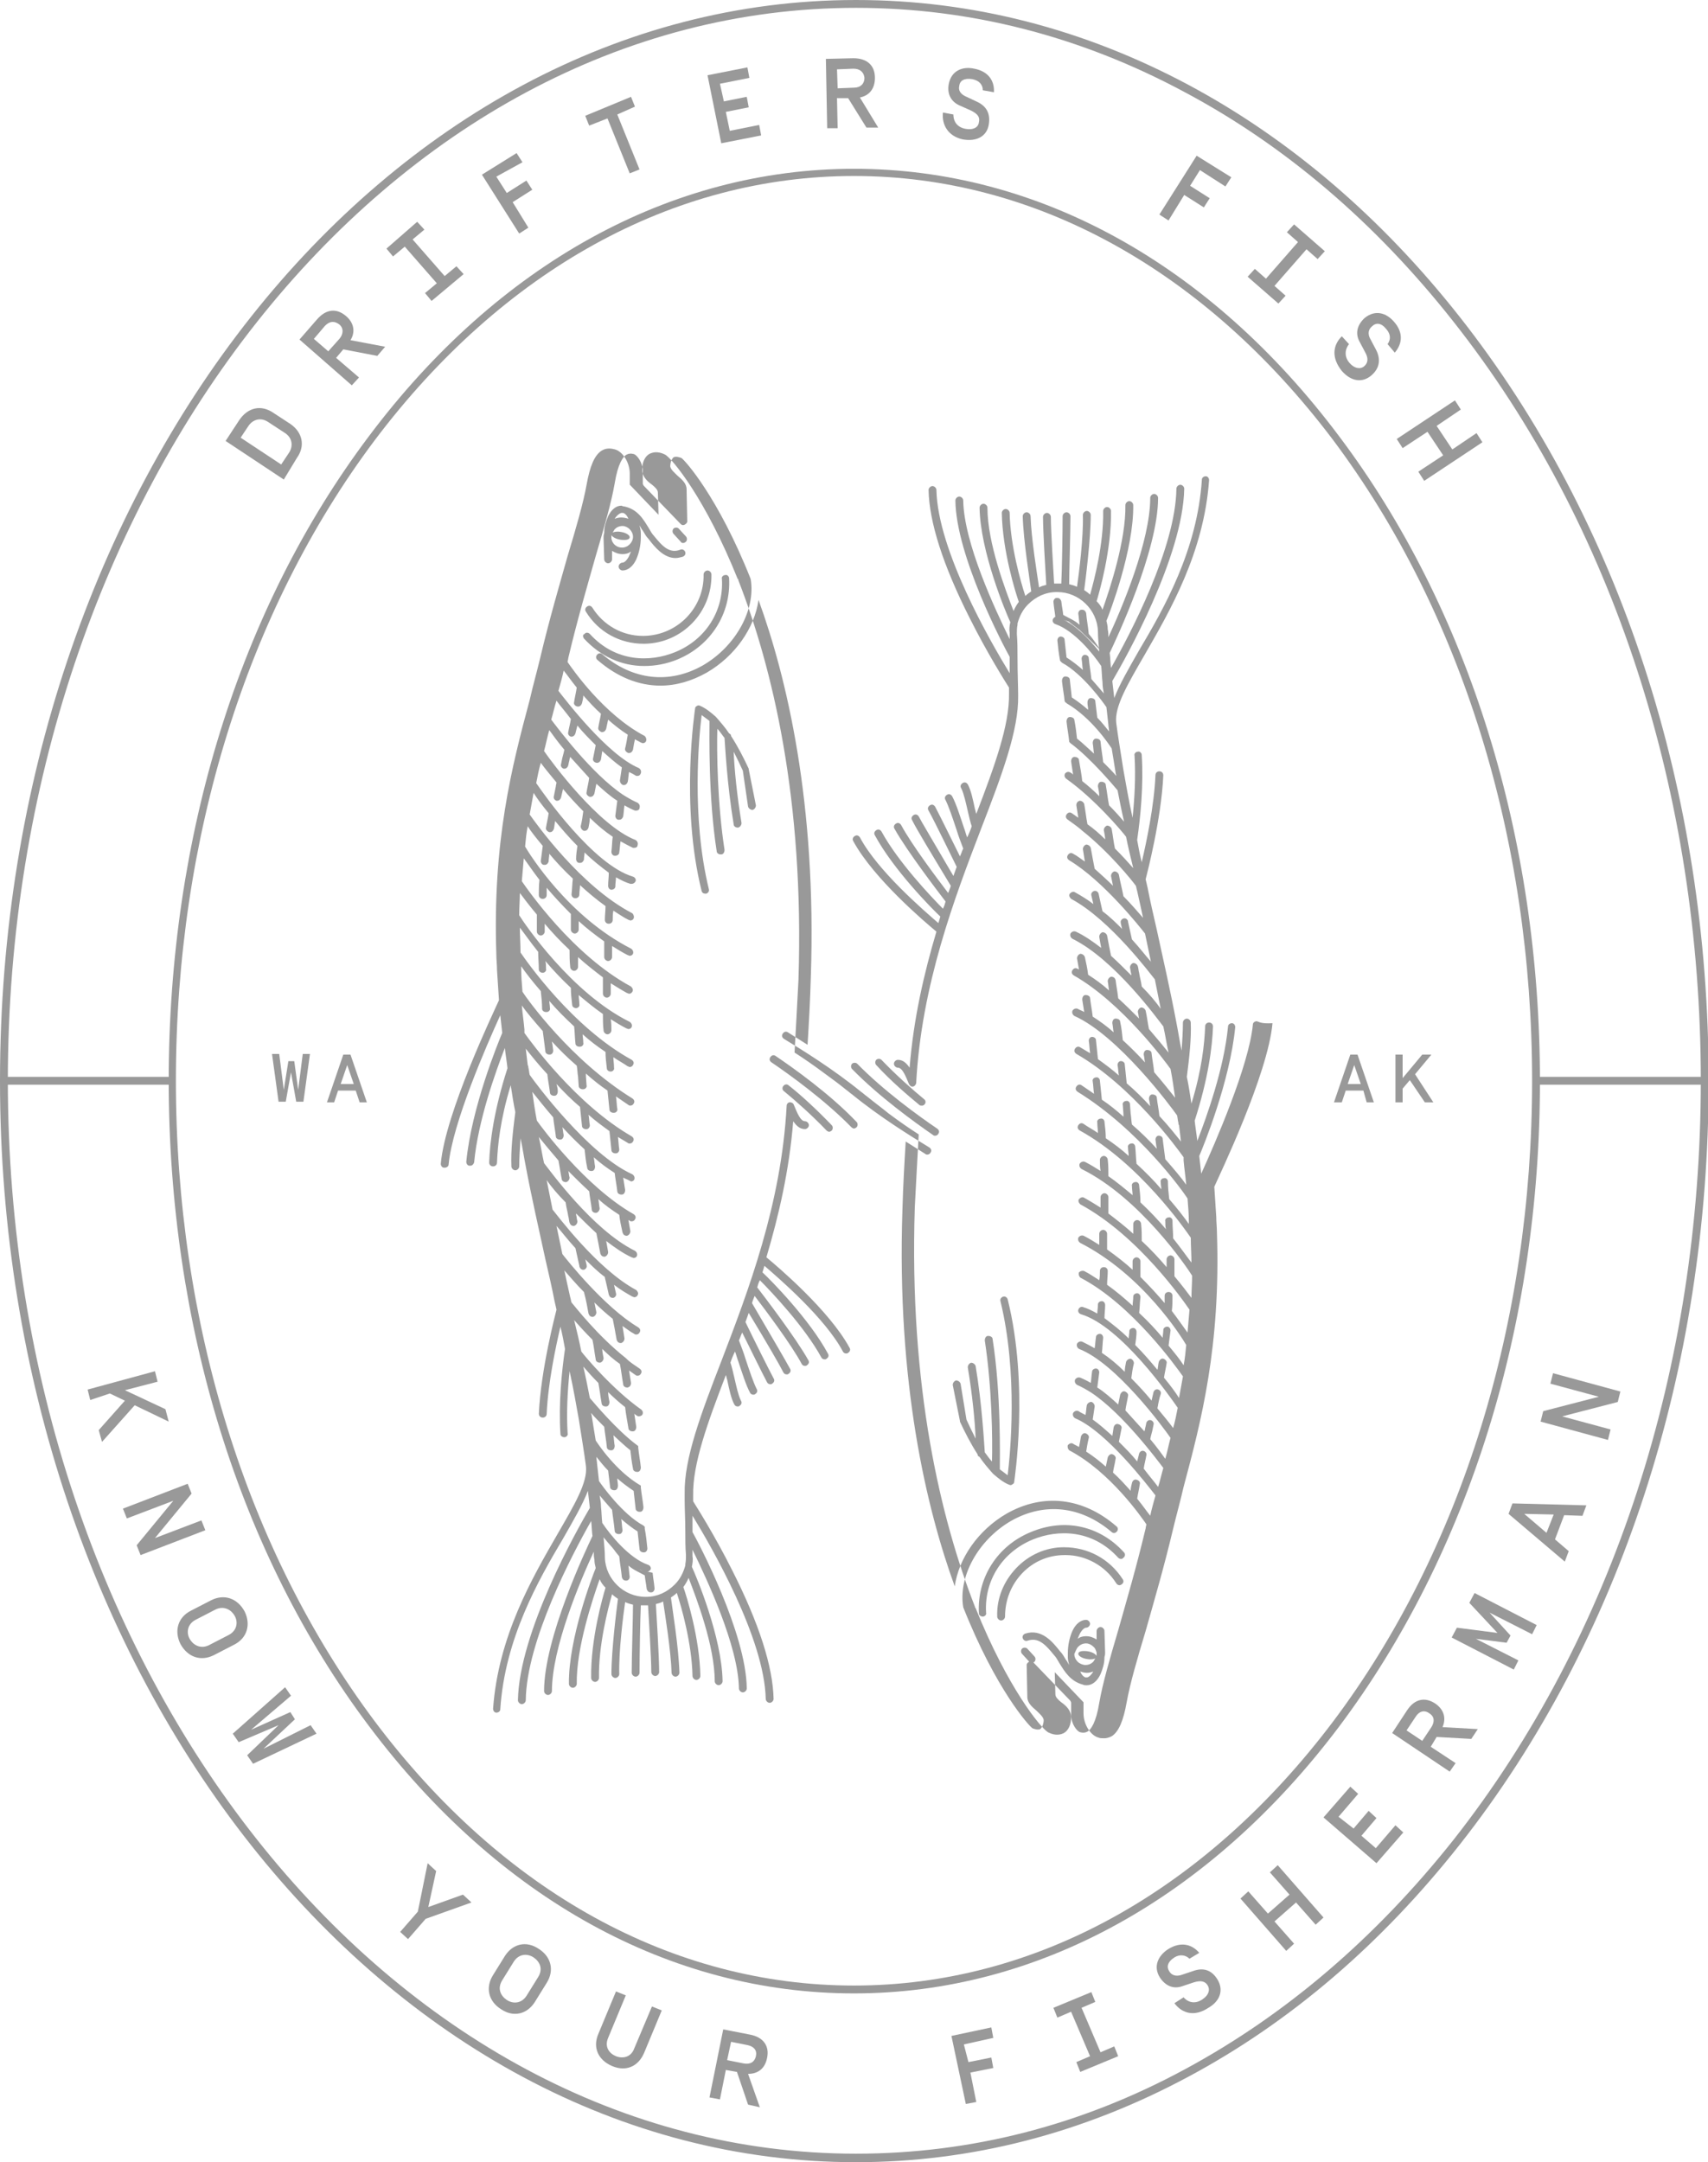 <?xml version="1.0" encoding="utf-8"?>
<!-- Generator: Adobe Illustrator 18.1.1, SVG Export Plug-In . SVG Version: 6.00 Build 0)  -->
<svg version="1.1" id="Layer_1" xmlns="http://www.w3.org/2000/svg" xmlns:xlink="http://www.w3.org/1999/xlink" x="0px" y="0px"
	 viewBox="0 0 261.2 330.5" enable-background="new 0 0 261.2 330.5" xml:space="preserve">
<g>
	<g>
		<g>
			<path fill="#999999" d="M45.6,166.6l0.7-5.5h1.1l-1,7.3h-1.1l-0.8-4.5l-0.8,4.5h-1.1l-1-7.3h1.1l0.7,5.5l0.7-4.4h0.9L45.6,166.6z
				"/>
		</g>
		<g>
			<path fill="#999999" d="M54.4,166.7h-2.7l-0.6,1.8H50l2.5-7.3h1.1l2.5,7.3H55L54.4,166.7z M54.1,165.7l-1-2.9l-1,2.9H54.1z"/>
		</g>
	</g>
	<g>
		<g>
			<path fill="#999999" d="M208.5,166.7h-2.7l-0.6,1.8H204l2.5-7.3h1.1l2.5,7.3h-1.1L208.5,166.7z M208.1,165.7l-1-2.9l-1,2.9H208.1
				z"/>
		</g>
		<g>
			<path fill="#999999" d="M214.5,168.5h-1.1v-7.3h1.1v3.6l3-3.6h1.4l-2.5,3l2.8,4.3h-1.3l-2.3-3.4l-1.1,1.3V168.5z"/>
		</g>
	</g>
	<g>
		<path fill="#999999" d="M130.6,304.7c-28.1,0-54.4-14.5-74.2-40.9c-19.8-26.3-30.6-61.3-30.6-98.6S36.6,93,56.4,66.7
			c19.8-26.4,46.2-40.9,74.2-40.9c28.1,0,54.4,14.5,74.2,40.9c19.8,26.3,30.7,61.3,30.7,98.6s-10.9,72.2-30.7,98.6
			C185,290.2,158.6,304.7,130.6,304.7z M130.6,26.9c-27.7,0-53.7,14.4-73.3,40.4c-19.6,26.1-30.4,60.9-30.4,97.9
			s10.8,71.7,30.4,97.9c19.6,26.1,45.6,40.4,73.3,40.4c27.7,0,53.7-14.4,73.3-40.4c19.6-26.1,30.4-60.9,30.4-97.9
			s-10.8-71.7-30.4-97.9C184.3,41.3,158.3,26.9,130.6,26.9z"/>
	</g>
	<g>
		<path fill="#999999" d="M130.9,330.5C58.7,330.5,0,256.3,0,165.2S58.7,0,130.9,0c17.7,0,34.8,4.4,50.9,13
			c15.5,8.3,29.5,20.3,41.4,35.4c24.6,31.2,38.1,72.7,38.1,116.8s-13.5,85.6-38.1,116.8c-12,15.2-25.9,27.1-41.4,35.4
			C165.6,326.1,148.5,330.5,130.9,330.5z M130.9,1.2C59.4,1.2,1.2,74.8,1.2,165.2s58.2,164,129.7,164c17.5,0,34.4-4.3,50.3-12.9
			c15.4-8.3,29.2-20.1,41.1-35.1c24.4-31,37.8-72.2,37.8-116s-13.4-85.1-37.8-116c-11.9-15.1-25.7-26.9-41.1-35.1
			C165.2,5.5,148.3,1.2,130.9,1.2z"/>
	</g>
	<g>
		<g>
			<path fill="#999999" d="M13.8,214l-0.4-1.6l10.3-2.8l0.4,1.6l-5,1.3l6.2,2.9l0.5,1.9l-5.2-2.5l-5,5.6l-0.5-1.8l4-4.5l-2.3-1.1
				L13.8,214z"/>
		</g>
		<g>
			<path fill="#999999" d="M21.5,237.7l-0.6-1.5l5.6-6.8l-7.1,2.7l-0.6-1.5l9.9-3.8l0.6,1.5l-5.6,6.8l7.1-2.7l0.6,1.5L21.5,237.7z"
				/>
		</g>
		<g>
			<path fill="#999999" d="M32.3,244.6c2-1,4-0.3,5.1,1.7c1,2,0.4,4.1-1.6,5.1l-3.1,1.6c-2,1-4,0.3-5.1-1.7c-1-2-0.4-4.1,1.6-5.1
				L32.3,244.6z M35,249.9c1.3-0.7,1.4-2,0.9-2.9c-0.5-0.9-1.6-1.6-2.9-1l-3.1,1.6c-1.3,0.7-1.4,2-0.9,2.9c0.5,0.9,1.6,1.6,2.9,1
				L35,249.9z"/>
		</g>
		<g>
			<path fill="#999999" d="M40.3,267.3l7.2-3.6l0.9,1.3l-9.7,4.6l-0.9-1.3l4.8-4.6l-6.1,2.6l-0.9-1.3l8-7.1l0.9,1.3l-6.1,5.2l6-2.7
				l0.7,1.1L40.3,267.3z"/>
		</g>
		<g>
			<path fill="#999999" d="M65.1,293.3l-2.7,3.1l-1.2-1.1l2.7-3.1l1.5-7.4l1.3,1.2l-1.2,5.5l5.3-1.9l1.3,1.2L65.1,293.3z"/>
		</g>
		<g>
			<path fill="#999999" d="M77.2,299c1.2-1.9,3.3-2.4,5.2-1.1c1.9,1.2,2.4,3.3,1.2,5.2l-1.8,2.9c-1.2,1.9-3.3,2.4-5.2,1.1
				c-1.9-1.2-2.4-3.3-1.2-5.2L77.2,299z M82.3,302.2c0.8-1.3,0.2-2.4-0.7-3c-0.9-0.6-2.2-0.6-3,0.6l-1.8,2.9c-0.8,1.3-0.2,2.4,0.7,3
				c0.9,0.6,2.2,0.6,3-0.6L82.3,302.2z"/>
		</g>
		<g>
			<path fill="#999999" d="M99.7,306.7l1.5,0.6l-2.7,6.5c-0.9,2.1-2.8,2.9-4.9,2c-2.1-0.9-3-2.8-2.1-4.9l2.7-6.5l1.5,0.6l-2.7,6.5
				c-0.6,1.4,0.2,2.4,1.2,2.8c1,0.4,2.3,0.2,2.8-1.2L99.7,306.7z"/>
		</g>
		<g>
			<path fill="#999999" d="M111,316.4l-0.9,4.5l-1.6-0.3l2.1-10.4l4.1,0.8c2.1,0.4,3,1.8,2.6,3.6c-0.3,1.5-1.3,2.4-2.9,2.4l1.8,5.1
				l-1.8-0.4l-1.7-5L111,316.4z M114.3,312.6l-2.5-0.5l-0.6,2.8l2.5,0.5c1,0.2,1.7-0.2,1.9-1.1C115.8,313.4,115.3,312.8,114.3,312.6
				z"/>
		</g>
		<g>
			<path fill="#999999" d="M148.1,315.2l3.5-0.7l0.3,1.6l-3.5,0.7l0.9,4.5l-1.6,0.3l-2.2-10.4l6.1-1.3l0.3,1.6l-4.5,1L148.1,315.2z"
				/>
		</g>
		<g>
			<path fill="#999999" d="M165.4,306.9l2.9,6.8l2.1-0.9l0.6,1.5l-5.8,2.4l-0.6-1.5l2.1-0.9l-2.9-6.8l-2.1,0.9l-0.6-1.5l5.8-2.4
				l0.6,1.5L165.4,306.9z"/>
		</g>
		<g>
			<path fill="#999999" d="M179.6,306.2l1.4-0.9c0.8,0.9,1.9,1,2.9,0.3c0.9-0.6,1.2-1.4,0.8-2.1c-0.4-0.7-1.1-0.8-2.1-0.5l-1.8,0.6
				c-1.4,0.5-2.6-0.1-3.4-1.3c-1.1-1.7-0.3-3.4,1.3-4.4c1.8-1.1,3.5-0.8,4.7,0.6l-1.5,0.9c-0.6-0.6-1.5-0.7-2.3-0.2
				c-1.1,0.7-1.2,1.5-0.8,2.1c0.4,0.7,1.1,0.8,1.8,0.6l1.8-0.6c1.6-0.6,2.9-0.2,3.8,1.3c0.9,1.5,0.5,3.2-1.4,4.3
				C182.7,308.3,180.8,307.8,179.6,306.2z"/>
		</g>
		<g>
			<path fill="#999999" d="M194.2,286.2l1.2-1.1l7,8l-1.2,1.1l-3-3.4l-3.3,2.9l3,3.4l-1.2,1.1l-7-8l1.2-1.1l3,3.4l3.3-2.9
				L194.2,286.2z"/>
		</g>
		<g>
			<path fill="#999999" d="M207,279.5l2.3-2.7l1.2,1.1l-2.3,2.7l2.2,1.9l3-3.5l1.2,1.1l-4.1,4.7l-8.1-7l4.1-4.7l1.2,1.1l-3,3.5
				L207,279.5z"/>
		</g>
		<g>
			<path fill="#999999" d="M218.8,267l3.8,2.5l-0.9,1.3l-8.8-5.9l2.3-3.5c1.2-1.8,2.8-2,4.3-1c1.3,0.9,1.7,2.2,1.1,3.6l5.4,0.3
				l-1,1.5l-5.3-0.3L218.8,267z M216.5,262.4l-1.4,2.1l2.4,1.6l1.4-2.1c0.5-0.8,0.5-1.6-0.3-2.1C217.8,261.3,217,261.6,216.5,262.4z
				"/>
		</g>
		<g>
			<path fill="#999999" d="M224.7,245l0.8-1.5l9.5,4.9l-0.7,1.4l-6.5-3.3l3.2,3.5l-0.6,1.1l-4.7-0.6l6.5,3.3l-0.7,1.4l-9.5-4.9
				l0.8-1.5l6.2,0.8L224.7,245z"/>
		</g>
		<g>
			<path fill="#999999" d="M239.2,231.6l-1.4,3.7l2.1,1.8l-0.6,1.6l-8.6-7.3l0.6-1.6l11.3,0.3l-0.6,1.6L239.2,231.6z M237.6,231.5
				l-4.5-0.1l3.4,2.9L237.6,231.5z"/>
		</g>
		<g>
			<path fill="#999999" d="M247.8,212.7l-0.4,1.6l-8.5,2.2l7.4,2l-0.4,1.6l-10.3-2.8l0.4-1.6l8.5-2.2l-7.4-2l0.4-1.6L247.8,212.7z"
				/>
		</g>
	</g>
	<g>
		<g>
			<path fill="#999999" d="M43.4,73.3l-8.9-5.9l2.1-3.2c1.3-1.9,3.3-2.4,5.2-1.1l2.6,1.7c1.9,1.3,2.3,3.4,1,5.2L43.4,73.3z
				 M44.2,69.2c0.6-0.9,0.6-2.2-0.6-3L41,64.5c-1.2-0.8-2.4-0.3-3,0.6l-1.2,1.8L43,71L44.2,69.2z"/>
		</g>
		<g>
			<path fill="#999999" d="M51.4,54.7l3.5,3l-1.1,1.2l-8-7l2.7-3.1c1.4-1.6,3-1.7,4.4-0.5c1.2,1,1.5,2.4,0.7,3.7l5.3,1l-1.2,1.4
				l-5.2-1L51.4,54.7z M49.7,49.8L48,51.8l2.2,1.9l1.7-1.9c0.6-0.7,0.7-1.6,0-2.2C51.1,49,50.4,49.1,49.7,49.8z"/>
		</g>
		<g>
			<path fill="#999999" d="M63.1,36.6l4.9,5.6l1.8-1.5l1.1,1.2L66,46L65,44.8l1.8-1.5l-4.9-5.6l-1.8,1.5L59.1,38l4.7-4.1l1.1,1.2
				L63.1,36.6z"/>
		</g>
		<g>
			<path fill="#999999" d="M77.5,29.5l3-1.9l0.9,1.4l-3,1.9l2.4,3.9l-1.4,0.9l-5.7-9l5.3-3.3l0.9,1.4L75.9,27L77.5,29.5z"/>
		</g>
		<g>
			<path fill="#999999" d="M94.4,17.5l3.4,8.4l-1.5,0.6l-3.4-8.4l-2.8,1.1l-0.6-1.5l7-2.9l0.6,1.5L94.4,17.5z"/>
		</g>
		<g>
			<path fill="#999999" d="M110.7,15.5l3.5-0.7l0.3,1.6l-3.5,0.7l0.6,2.9l4.5-0.9l0.3,1.6l-6.1,1.2l-2.1-10.4l6.1-1.2l0.3,1.6
				l-4.5,0.9L110.7,15.5z"/>
		</g>
		<g>
			<path fill="#999999" d="M128,15l0.1,4.6l-1.6,0L126.3,9l4.2-0.1c2.1,0,3.3,1.1,3.3,3c0,1.6-0.8,2.7-2.3,3l2.8,4.6l-1.8,0
				l-2.8-4.5L128,15z M130.5,10.5l-2.5,0.1l0.1,2.9l2.5-0.1c1,0,1.6-0.6,1.6-1.5C132.1,11,131.5,10.5,130.5,10.5z"/>
		</g>
		<g>
			<path fill="#999999" d="M144.2,17.2l1.6,0.3c0,1.2,0.7,2,1.9,2.2c1.1,0.2,1.9-0.2,2-1c0.2-0.8-0.2-1.3-1.2-1.8l-1.8-0.8
				c-1.3-0.6-1.9-1.8-1.6-3.3c0.4-2,2.1-2.7,3.9-2.3c2.1,0.4,3.1,1.8,3,3.6l-1.7-0.3c0-0.9-0.6-1.5-1.6-1.7c-1.2-0.2-1.9,0.2-2,1
				c-0.2,0.8,0.3,1.3,0.9,1.6l1.7,0.8c1.6,0.7,2.2,1.9,1.9,3.6c-0.3,1.7-1.8,2.6-4,2.2C145,20.8,144,19.1,144.2,17.2z"/>
		</g>
		<g>
			<path fill="#999999" d="M182,28.4l3,1.9l-0.9,1.4l-3-1.9l-2.4,3.9l-1.4-0.9l5.7-9l5.3,3.3l-0.9,1.4l-3.9-2.5L182,28.4z"/>
		</g>
		<g>
			<path fill="#999999" d="M199.8,38.1l-4.9,5.6l1.7,1.5l-1.1,1.2l-4.7-4.1l1.1-1.2l1.7,1.5l4.9-5.6l-1.7-1.5l1.1-1.2l4.7,4.1
				l-1.1,1.2L199.8,38.1z"/>
		</g>
		<g>
			<path fill="#999999" d="M205.2,51.4l1.1,1.2c-0.7,0.9-0.7,2,0.1,2.9c0.7,0.8,1.6,1,2.2,0.5c0.6-0.5,0.7-1.2,0.2-2.1l-0.9-1.7
				c-0.7-1.3-0.3-2.6,0.8-3.6c1.6-1.3,3.3-0.8,4.5,0.6c1.4,1.6,1.3,3.3,0.1,4.7l-1.1-1.3c0.5-0.7,0.5-1.5-0.2-2.3
				c-0.8-1-1.6-1-2.2-0.4c-0.6,0.5-0.6,1.2-0.3,1.8l0.9,1.7c0.8,1.5,0.6,2.9-0.7,4c-1.3,1.1-3,1-4.5-0.7
				C203.6,54.7,203.8,52.8,205.2,51.4z"/>
		</g>
		<g>
			<path fill="#999999" d="M225.8,66.2l0.9,1.4l-8.9,5.9l-0.9-1.4l3.8-2.5l-2.4-3.6l-3.8,2.5l-0.9-1.4l8.9-5.9l0.9,1.4l-3.7,2.5
				l2.4,3.6L225.8,66.2z"/>
		</g>
	</g>
	<g>
		<g>
			<g>
				<path fill="#999999" d="M120.6,165.9c-0.2-0.2-0.6-0.2-0.8,0.1c-0.2,0.2-0.2,0.6,0.1,0.8c1.7,1.4,4.2,3.6,6.5,6
					c0.1,0.1,0.3,0.2,0.4,0.2c0.1,0,0.3-0.1,0.4-0.2c0.2-0.2,0.2-0.6,0-0.8C124.9,169.6,122.4,167.3,120.6,165.9z"/>
			</g>
			<g>
				<path fill="#999999" d="M118.6,161.4c-0.3-0.2-0.6-0.1-0.8,0.2c-0.2,0.3-0.1,0.6,0.2,0.8c2.8,1.9,8.2,5.8,12.2,9.9
					c0.1,0.1,0.3,0.2,0.4,0.2c0.1,0,0.3-0.1,0.4-0.2c0.2-0.2,0.2-0.6,0-0.8C126.9,167.2,121.4,163.3,118.6,161.4z"/>
			</g>
			<g>
				<path fill="#999999" d="M114.4,123.3c0.1,0.3,0.4,0.5,0.7,0.5c0.3-0.1,0.5-0.4,0.5-0.7l-1.1-5.5c0,0,0-0.1,0-0.1
					c-0.7-1.5-1.6-3.3-2.7-5c0-0.2-0.1-0.3-0.3-0.4c-0.6-0.9-1.3-1.7-2-2.5c0,0-0.1-0.1-0.1-0.1c-0.7-0.6-1.4-1.2-2.3-1.6
					c-0.2-0.1-0.4-0.1-0.5,0c-0.2,0.1-0.3,0.2-0.3,0.4c0,0.1-2.3,14.7,1,27.9c0.1,0.3,0.3,0.4,0.6,0.4c0,0,0.1,0,0.1,0
					c0.3-0.1,0.5-0.4,0.4-0.7c-2.7-11.1-1.5-23.3-1.1-26.6c0.4,0.3,0.8,0.6,1.2,0.9c0,2-0.2,11.6,1.1,19.9c0,0.3,0.3,0.5,0.6,0.5
					c0,0,0.1,0,0.1,0c0.3,0,0.5-0.3,0.5-0.7c-1.1-7.1-1.2-15.2-1.1-18.5c0.4,0.4,0.7,0.9,1.1,1.4c0.1,1.3,0.4,7.2,1.4,13.2
					c0,0.3,0.3,0.5,0.6,0.5c0,0,0.1,0,0.1,0c0.3-0.1,0.5-0.4,0.5-0.7c-0.7-4.2-1.1-8.3-1.2-10.9c0.5,1,1,2,1.4,2.9L114.4,123.3z"/>
			</g>
			<g>
				<path fill="#999999" d="M90.6,92.9c-0.2-0.3-0.5-0.4-0.8-0.2c-0.3,0.2-0.4,0.5-0.2,0.8c1.9,3.1,5.2,4.9,8.8,4.9
					c0.1,0,0.1,0,0.2,0c5.7-0.1,10.3-4.8,10.2-10.6c0-0.3-0.3-0.6-0.6-0.6h0c-0.3,0-0.6,0.3-0.6,0.6c0.1,5.1-4,9.3-9.1,9.4
					c-0.1,0-0.1,0-0.2,0C95.2,97.2,92.3,95.6,90.6,92.9z"/>
			</g>
			<g>
				<path fill="#999999" d="M89.3,97.6c2.5,2.7,5.7,4.2,9.2,4.2c1.7,0,3.4-0.3,5.1-1c5.1-2.1,8.2-7,7.9-12.4c0-0.3-0.3-0.6-0.6-0.5
					c-0.3,0-0.6,0.3-0.5,0.6c0.3,4.9-2.5,9.3-7.2,11.2c-3.7,1.5-9,1.6-13-2.8c-0.2-0.2-0.6-0.3-0.8,0C89.1,97,89.1,97.3,89.3,97.6z"
					/>
			</g>
			<g>
				<path fill="#999999" d="M100,81.9c-0.3-0.3-0.5-0.7-0.8-1.2c-0.8-1.3-1.7-2.9-3.8-3.3c-0.1,0-0.2,0-0.3-0.1c0,0,0,0,0,0
					c0,0,0,0,0,0c0,0,0,0,0,0c0,0,0,0,0,0c0,0,0,0-0.1,0c-0.8,0-1.5,0.6-2,1.6c-0.3,0.7-0.6,1.6-0.6,2.5c0,0.2-0.1,0.4-0.1,0.6
					c0,0.1,0,0.2,0,0.3l0.1,3.2c0,0.3,0.3,0.6,0.6,0.6c0,0,0,0,0,0c0.3,0,0.6-0.3,0.6-0.6l0-1.3c0.5,0.3,1,0.5,1.6,0.5c0,0,0,0,0,0
					c0.5,0,0.9-0.1,1.3-0.4c-0.1,0.2-0.2,0.5-0.3,0.7c-0.3,0.6-0.7,1-1,1c-0.3,0-0.6,0.3-0.6,0.6c0,0.3,0.3,0.6,0.6,0.6h0
					c0.8,0,1.6-0.6,2.1-1.7c0.4-0.9,0.7-2.1,0.7-3.4c0-0.1,0-0.1,0-0.2c0,0,0-0.1,0-0.1c0-0.1,0-0.2,0-0.3c0-0.4-0.1-0.8-0.2-1.2
					c0.2,0.3,0.3,0.6,0.5,0.8c0.3,0.5,0.5,0.9,0.9,1.3c0.9,1.2,2.3,2.9,4.1,2.9c0.4,0,0.7-0.1,1.1-0.2c0.3-0.1,0.5-0.4,0.4-0.7
					c-0.1-0.3-0.4-0.5-0.7-0.4C102.4,84.7,101.3,83.5,100,81.9z M95,78.4c0.1,0,0.2,0,0.3,0c0.3,0.1,0.6,0.4,0.8,0.9
					c-0.3-0.1-0.7-0.2-1.1-0.2c-0.4,0-0.7,0.1-1,0.2C94.3,78.8,94.7,78.5,95,78.4z M96.3,83.2c-0.3,0.3-0.7,0.5-1.2,0.5c0,0,0,0,0,0
					c-0.8,0-1.5-0.6-1.6-1.4c0-0.2,0-0.3,0-0.5c0.2,0.3,0.7,0.6,1.4,0.7c0.8,0.1,1.4,0,1.4-0.4c0-0.3-0.6-0.7-1.4-0.8
					c-0.5-0.1-1,0-1.2,0.1c0.1-0.2,0.2-0.3,0.3-0.5c0.3-0.3,0.7-0.5,1.2-0.5c0,0,0,0,0,0c0.4,0,0.8,0.2,1.1,0.5
					c0.3,0.3,0.5,0.7,0.5,1.1c0,0,0,0.1,0,0.1C96.8,82.5,96.6,82.9,96.3,83.2z"/>
			</g>
			<g>
				<path fill="#999999" d="M104.5,83c0.1,0,0.3-0.1,0.4-0.2c0.2-0.2,0.2-0.6,0-0.8l-1.1-1.2c-0.2-0.2-0.6-0.2-0.8,0
					c-0.2,0.2-0.2,0.6,0,0.8l1.1,1.2C104.2,83,104.4,83,104.5,83z"/>
			</g>
			<g>
				<path fill="#999999" d="M140.6,168.9c0.1,0.1,0.2,0.1,0.4,0.1c0.2,0,0.3-0.1,0.4-0.2c0.2-0.2,0.2-0.6-0.1-0.8
					c-1.7-1.4-4.2-3.6-6.5-6c-0.2-0.2-0.6-0.2-0.8,0c-0.2,0.2-0.2,0.6,0,0.8C136.3,165.3,138.9,167.5,140.6,168.9z"/>
			</g>
			<g>
				<path fill="#999999" d="M142.7,173.5c0.1,0.1,0.2,0.1,0.3,0.1c0.2,0,0.4-0.1,0.5-0.3c0.2-0.3,0.1-0.6-0.2-0.8
					c-2.8-1.9-8.2-5.8-12.2-9.9c-0.2-0.2-0.6-0.2-0.8,0c-0.2,0.2-0.2,0.6,0,0.8C134.4,167.6,139.8,171.5,142.7,173.5z"/>
			</g>
			<g>
				<path fill="#999999" d="M146.9,211.5c-0.1-0.3-0.4-0.5-0.7-0.5c-0.3,0.1-0.5,0.4-0.5,0.7l1.1,5.5c0,0,0,0.1,0,0.1
					c0.7,1.5,1.6,3.3,2.7,5c0,0.2,0.1,0.3,0.3,0.4c0.6,0.9,1.3,1.7,2,2.5c0,0,0.1,0.1,0.1,0.1c0.7,0.6,1.4,1.2,2.3,1.6
					c0.1,0,0.2,0.1,0.3,0.1c0.1,0,0.2,0,0.3-0.1c0.2-0.1,0.3-0.2,0.3-0.4c0-0.1,2.3-14.7-1-27.9c-0.1-0.3-0.4-0.5-0.7-0.4
					c-0.3,0.1-0.5,0.4-0.4,0.7c2.7,11.1,1.5,23.3,1.1,26.6c-0.4-0.3-0.8-0.6-1.2-0.9c0-2,0.2-11.6-1.1-19.9c0-0.3-0.3-0.5-0.7-0.5
					c-0.3,0-0.5,0.3-0.5,0.7c1.1,7.1,1.2,15.2,1.1,18.5c-0.4-0.4-0.7-0.9-1.1-1.4c-0.1-1.3-0.4-7.2-1.4-13.2
					c-0.1-0.3-0.4-0.5-0.7-0.5c-0.3,0.1-0.5,0.4-0.5,0.7c0.7,4.2,1.1,8.3,1.2,10.9c-0.5-1-1-2-1.4-2.9L146.9,211.5z"/>
			</g>
			<g>
				<path fill="#999999" d="M170.7,242c0.2,0.3,0.5,0.4,0.8,0.2c0.3-0.2,0.4-0.5,0.2-0.8c-2-3.1-5.3-4.9-9-4.9
					c-2.8,0-5.4,1.2-7.3,3.2c-1.9,2-3,4.6-2.9,7.4c0,0.3,0.3,0.6,0.6,0.6h0c0.3,0,0.6-0.3,0.6-0.6c0-2.5,0.9-4.8,2.6-6.6
					c1.7-1.8,4-2.8,6.5-2.8c0.1,0,0.1,0,0.2,0C166,237.7,169,239.3,170.7,242z"/>
			</g>
			<g>
				<path fill="#999999" d="M171.9,237.3c-3.7-4.1-9.1-5.3-14.3-3.1c-5.1,2.1-8.2,7-7.9,12.4c0,0.3,0.3,0.5,0.6,0.5c0,0,0,0,0,0
					c0.3,0,0.6-0.3,0.5-0.6c-0.3-4.9,2.5-9.3,7.2-11.2c3.7-1.5,9-1.6,13,2.8c0.2,0.2,0.6,0.3,0.8,0
					C172.1,237.9,172.1,237.5,171.9,237.3z"/>
			</g>
			<g>
				<path fill="#999999" d="M161.2,253c0.3,0.3,0.5,0.7,0.8,1.2c0.8,1.3,1.7,2.8,3.6,3.3c0.2,0.1,0.4,0.1,0.6,0.1c0,0,0,0,0,0
					c0.8,0,1.6-0.6,2.1-1.7c0.3-0.7,0.6-1.6,0.6-2.5c0-0.2,0.1-0.4,0.1-0.6c0-0.1,0-0.2,0-0.3l-0.1-3.2c0-0.3-0.3-0.6-0.6-0.6
					c-0.3,0-0.6,0.3-0.6,0.6l0,1.3c-0.5-0.3-1-0.5-1.6-0.5c0,0,0,0,0,0c-0.5,0-0.9,0.1-1.3,0.4c0.1-0.2,0.2-0.5,0.3-0.7
					c0.3-0.6,0.7-1,1-1c0.3,0,0.6-0.3,0.6-0.6c0-0.3-0.3-0.6-0.6-0.6h0c-0.8,0-1.6,0.6-2.1,1.7c-0.4,0.9-0.7,2.1-0.7,3.4
					c0,0.1,0,0.1,0,0.2c0,0,0,0.1,0,0.1c0,0.1,0,0.2,0,0.3c0,0.4,0.1,0.8,0.2,1.2c-0.2-0.3-0.3-0.6-0.5-0.8
					c-0.3-0.5-0.5-0.9-0.9-1.3c-1.1-1.4-2.8-3.5-5.3-2.7c-0.3,0.1-0.5,0.4-0.4,0.7c0.1,0.3,0.4,0.5,0.7,0.4
					C158.8,250.2,159.9,251.4,161.2,253z M166.2,256.4c-0.1,0-0.2,0-0.2,0c-0.3-0.1-0.6-0.4-0.8-0.9c0.3,0.1,0.7,0.2,1,0.2
					c0,0,0,0,0,0c0.4,0,0.7-0.1,1-0.2C166.9,256,166.5,256.4,166.2,256.4z M164.9,251.7c0.3-0.3,0.7-0.5,1.2-0.5c0,0,0,0,0,0
					c0.4,0,0.8,0.2,1.1,0.5c0.3,0.2,0.4,0.6,0.5,0.9c0,0.2,0,0.3,0,0.5c-0.2-0.3-0.7-0.6-1.4-0.7c-0.8-0.1-1.4,0-1.4,0.4
					c0,0.3,0.6,0.7,1.4,0.8c0.5,0.1,1,0,1.2-0.1c-0.1,0.2-0.2,0.3-0.3,0.5c-0.3,0.3-0.7,0.5-1.2,0.5c-0.4,0-0.9-0.2-1.2-0.5
					c-0.3-0.3-0.5-0.7-0.5-1.1c0,0,0-0.1,0-0.1C164.5,252.4,164.6,252,164.9,251.7z"/>
			</g>
			<g>
				<path fill="#999999" d="M156.3,252c-0.2,0.2-0.2,0.6,0,0.8l1.1,1.2c0.1,0.1,0.3,0.2,0.4,0.2c0.1,0,0.3-0.1,0.4-0.2
					c0.2-0.2,0.2-0.6,0-0.8l-1.1-1.2C156.9,251.8,156.5,251.8,156.3,252z"/>
			</g>
			<g>
				<path fill="#999999" d="M192.2,156.1c-0.3,0-0.6,0.2-0.6,0.5c-0.6,6.3-5.8,18.2-7.9,22.8c-0.1-0.9-0.2-1.8-0.3-2.7
					c0.6-1.4,4.7-11.4,5.5-19.7c0-0.3-0.2-0.6-0.5-0.6c-0.3,0-0.6,0.2-0.6,0.5c-0.6,6.4-3.3,13.9-4.7,17.5c-0.1-1-0.3-2.1-0.4-3.1
					c2.1-6.5,2.7-11.4,2.8-14.4c0-0.3-0.2-0.6-0.6-0.6c-0.3,0-0.6,0.2-0.6,0.6c-0.1,2.6-0.5,6.6-2.1,11.8c-0.2-1.3-0.4-2.7-0.7-4.1
					c0.4-3.1,0.7-5.9,0.6-8.3c0-0.3-0.3-0.6-0.6-0.6h0c-0.3,0-0.6,0.3-0.6,0.6c0,1.3-0.1,2.8-0.2,4.3c-0.3-1.4-0.5-2.8-0.8-4.3
					c0,0,0,0,0,0c-0.9-4.8-2-9.6-3-14.2c0,0,0,0,0,0c-0.5-2.2-1-4.3-1.4-6.4c-0.1-0.4-0.2-0.9-0.3-1.3c0.2-0.8,2.4-9.2,2.7-15.9
					c0-0.3-0.2-0.6-0.6-0.6c-0.3,0-0.6,0.2-0.6,0.6c-0.2,4.7-1.4,10.3-2.1,13.3c-0.3-1.2-0.5-2.3-0.7-3.4c0.5-3.4,1-8.4,0.7-13
					c0-0.3-0.3-0.6-0.6-0.5c-0.3,0-0.6,0.3-0.5,0.6c0.2,3.2,0,6.6-0.3,9.5c-0.6-2.7-1-5.1-1.4-7.3c-0.4-2.6-0.8-4.9-1.1-7.2
					c-0.3-2.5,1.8-6,4.4-10.5c3.8-6.6,9-15.5,9.8-26.6c0-0.3-0.2-0.6-0.5-0.6c-0.3,0-0.6,0.2-0.6,0.5c-0.7,10.8-5.8,19.7-9.6,26.1
					c-1.6,2.8-3,5.2-3.8,7.3c-0.1-0.9-0.2-1.8-0.3-2.6c2-3.4,10.8-19,11-29.4c0-0.3-0.3-0.6-0.6-0.6c0,0,0,0,0,0
					c-0.3,0-0.6,0.3-0.6,0.6c-0.1,9-7.1,22.3-10,27.4c-0.1-0.8-0.1-1.6-0.2-2.3c1-2.1,7.4-15.6,7.4-23.7c0-0.3-0.3-0.6-0.6-0.6h0
					c-0.3,0-0.6,0.3-0.6,0.6c0,6.6-4.3,16.8-6.4,21.3c0-0.4,0-0.8-0.1-1.2c0-0.5-0.1-0.9-0.2-1.3c0.5-1.2,4.2-10.9,4.1-17.7
					c0-0.3-0.3-0.6-0.6-0.6c-0.3,0-0.6,0.3-0.6,0.6c0.1,5.4-2.4,12.9-3.5,16c-0.2-0.5-0.5-0.9-0.9-1.3c0.4-1.3,2.3-7.9,2.2-13.8
					c0-0.3-0.3-0.6-0.6-0.6h0c-0.3,0-0.6,0.3-0.6,0.6c0.1,5-1.4,10.7-2,12.8c-0.3-0.3-0.6-0.5-0.9-0.7c0.2-1.5,1-7.8,1-11.5
					c0-0.3-0.3-0.6-0.6-0.6c0,0,0,0,0,0c-0.3,0-0.6,0.3-0.6,0.6c0.1,3.4-0.6,9-0.9,11c-0.4-0.2-0.8-0.3-1.2-0.4
					c0-1.7,0.2-8.1,0.2-10.4c0-0.3-0.3-0.6-0.6-0.6c-0.3,0-0.6,0.3-0.6,0.6c0,2.3-0.1,8.4-0.2,10.3c-0.2,0-0.4,0-0.6,0
					c-0.2,0-0.4,0-0.5,0c-0.1-1.9-0.5-8-0.5-10.2c0-0.3-0.3-0.6-0.6-0.6c-0.3,0-0.6,0.3-0.6,0.6c0,2.3,0.4,8.7,0.5,10.4
					c-0.4,0.1-0.8,0.2-1.1,0.4c-0.3-2-1.2-7.5-1.3-10.9c0-0.3-0.3-0.6-0.6-0.6c0,0,0,0,0,0c-0.3,0-0.6,0.3-0.6,0.6
					c0.1,3.8,1.1,9.9,1.3,11.5c-0.3,0.2-0.6,0.4-0.9,0.7c-0.7-2.1-2.3-7.7-2.4-12.7c0-0.3-0.3-0.6-0.6-0.6c-0.3,0-0.6,0.3-0.6,0.6
					c0.1,5.8,2.1,12.2,2.6,13.6c-0.3,0.4-0.6,0.9-0.8,1.4c-1.2-3.1-4-10.4-4-15.8c0-0.3-0.3-0.6-0.6-0.6c-0.3,0-0.6,0.3-0.6,0.6
					c0.1,6.7,4,16,4.7,17.5c-0.1,0.5-0.2,1-0.1,1.6c0,0.3,0,0.7,0,1c-2.2-4.5-7-14.7-7.1-21.2c0-0.3-0.3-0.6-0.6-0.6
					c-0.3,0-0.6,0.3-0.6,0.6c0.1,8.5,7.4,22.3,8.3,23.9c0,0.9,0,1.7,0,2.5c-3-4.9-11-18.8-11.2-28c0-0.3-0.3-0.6-0.6-0.6
					c-0.3,0-0.6,0.3-0.6,0.6c0.1,4.9,2.2,11.5,6.3,19.6c2.7,5.4,5.5,9.8,6,10.6c0,0.3,0,0.7,0,0.9c0.1,4.8-2.2,11.1-5,18.4
					c-0.1-0.2-0.1-0.5-0.2-0.7c-0.3-1.4-0.6-2.9-1.1-3.8c-0.2-0.3-0.5-0.4-0.8-0.2c-0.3,0.2-0.4,0.5-0.2,0.8c0.4,0.8,0.7,2.2,1,3.5
					c0.2,0.9,0.4,1.7,0.6,2.3c-0.2,0.6-0.4,1.1-0.7,1.7c-0.2-0.5-0.3-1-0.5-1.5c-0.6-1.8-1.2-3.7-1.8-4.8c-0.2-0.3-0.5-0.4-0.8-0.2
					c-0.3,0.2-0.4,0.5-0.2,0.8c0.5,1,1.1,2.8,1.7,4.6c0.3,1,0.7,2,1,2.8c-0.2,0.4-0.3,0.8-0.5,1.2c-1-2-3-6.1-3.8-7.6
					c-0.2-0.3-0.5-0.4-0.8-0.2c-0.3,0.2-0.4,0.5-0.2,0.8c1,1.8,3.8,7.6,4.3,8.6c-0.2,0.5-0.3,0.9-0.5,1.4c-3.5-6-4.9-8.3-5.3-9.1
					c-0.2-0.3-0.5-0.4-0.8-0.2c-0.3,0.2-0.4,0.5-0.2,0.8c0.7,1.4,2.7,4.7,5.9,10c-0.1,0.4-0.3,0.8-0.4,1.1
					c-1.6-2.1-5.6-7.4-7.2-10.4c-0.2-0.3-0.5-0.4-0.8-0.2c-0.3,0.2-0.4,0.5-0.2,0.8c1.9,3.4,6.8,9.8,7.8,11.1
					c-0.1,0.4-0.2,0.7-0.4,1.1c-1.8-1.8-6.9-7.2-9.4-11.8c-0.2-0.3-0.5-0.4-0.8-0.2c-0.3,0.2-0.4,0.5-0.2,0.8
					c2.8,5.2,8.7,11.2,10,12.4c-0.1,0.3-0.2,0.7-0.3,1c-2.2-1.9-9.3-8-12-13.1c-0.2-0.3-0.5-0.4-0.8-0.2c-0.3,0.2-0.4,0.5-0.2,0.8
					c3.1,5.7,11,12.4,12.7,13.8c-1.9,6.4-3.5,13.3-4.1,20.8c-0.5-0.7-1-1.2-1.8-1.2c0,0,0,0,0,0c-0.3,0-0.6,0.3-0.6,0.6
					c0,0.3,0.3,0.6,0.6,0.6c0,0,0,0,0,0c0.7,0,1.2,1.3,1.7,2.5c0.1,0.2,0.3,0.4,0.5,0.4c0,0,0,0,0,0c0.3,0,0.5-0.2,0.6-0.5
					c0.8-15.1,5.9-28.4,10-39.1c3.1-8,5.7-14.9,5.6-20.2c0-1.3-0.1-3.4-0.1-5.8c0,0,0-0.1,0-0.1c0-1.1,0-2.3-0.1-3.5
					c0-0.5,0-0.9,0.1-1.4c0-0.1,0-0.1,0-0.2c0.3-1.1,0.8-2.1,1.6-2.9c1.2-1.2,2.7-1.9,4.4-1.9c0,0,0.1,0,0.1,0c3.3,0,6.1,2.7,6.2,6
					c0,0.9,0.1,1.9,0.2,3.1c-1.6-2-3.9-4.4-6.4-5.3c-0.3-0.1-0.6,0.1-0.7,0.4c-0.1,0.3,0.1,0.6,0.4,0.7c2.9,1,5.8,4.6,7,6.4
					c0.1,0.8,0.1,1.7,0.2,2.5c0,0,0,0,0,0.1c0,0.5,0.1,1,0.2,1.6c-0.5-0.6-1.2-1.4-1.9-2.2c-0.1-1-0.3-2.1-0.4-3.2
					c0-0.3-0.3-0.5-0.6-0.5c-0.3,0-0.5,0.3-0.5,0.6c0.1,0.6,0.1,1.2,0.2,1.7c-0.8-0.7-1.7-1.4-2.5-1.9c-0.1-0.9-0.2-1.8-0.3-2.7
					c0-0.3-0.3-0.5-0.6-0.5c-0.3,0-0.5,0.3-0.5,0.6c0.1,1,0.2,2,0.4,3c0,0,0,0,0,0c0,0.1,0,0.1,0.1,0.2c0,0,0,0,0,0
					c0,0,0.1,0.1,0.1,0.1c0,0,0,0,0,0c0,0,0.1,0.1,0.1,0.1c3.2,1.7,6.4,6.2,6.8,6.8c0.1,0.9,0.2,1.8,0.3,2.7c0,0,0,0,0,0
					c0,0,0,0,0,0c0,0.3,0.1,0.6,0.1,1c-0.5-0.6-1.1-1.4-1.8-2.1c-0.1-0.8-0.2-1.7-0.3-2.5c0-0.3-0.3-0.5-0.7-0.5
					c-0.3,0-0.5,0.3-0.5,0.7c0,0.4,0.1,0.7,0.1,1.1c-0.8-0.7-1.6-1.3-2.5-1.9c-0.1-0.9-0.2-1.8-0.3-2.7c0-0.3-0.3-0.5-0.7-0.5
					c-0.3,0-0.5,0.3-0.5,0.7c0.1,1,0.3,2,0.4,3c0,0,0,0,0,0c0,0.1,0,0.1,0.1,0.2c0,0,0,0,0,0c0,0.1,0.1,0.1,0.1,0.1c0,0,0,0,0,0
					c0,0,0.1,0,0.1,0.1c3.8,2.2,6.5,6.3,6.9,6.9c0.2,1.2,0.4,2.4,0.6,3.7c0,0.2,0.1,0.3,0.1,0.5c-0.5-0.6-1.2-1.3-2-2.1
					c-0.1-1-0.3-2-0.4-3.1c0-0.3-0.3-0.5-0.7-0.5c-0.3,0-0.5,0.3-0.5,0.7c0.1,0.5,0.1,1.1,0.2,1.6c-0.9-0.8-1.7-1.6-2.6-2.3
					c-0.1-0.9-0.2-1.8-0.4-2.8c0-0.3-0.3-0.5-0.7-0.5c-0.3,0-0.5,0.3-0.5,0.7c0.1,1,0.3,2,0.4,3c0,0,0,0,0,0c0,0,0,0,0,0
					c0,0,0,0,0,0c0,0.1,0,0.1,0.1,0.2c0,0,0,0,0,0c0,0,0.1,0.1,0.1,0.1c0,0,0,0,0,0c0,0,0,0,0,0c3.1,2.3,6.6,6.5,7.2,7.2
					c0.3,1.5,0.6,3.1,1,4.8c-0.6-0.7-1.4-1.6-2.3-2.5c-0.2-1-0.3-2-0.5-3.1c0-0.3-0.3-0.5-0.7-0.5c-0.3,0-0.5,0.3-0.5,0.7
					c0.1,0.5,0.2,1,0.2,1.5c-0.8-0.8-1.7-1.6-2.6-2.3c-0.1-1-0.3-2-0.5-3.2c0-0.3-0.3-0.5-0.7-0.5c-0.3,0-0.5,0.3-0.5,0.7
					c0.1,0.7,0.2,1.3,0.3,2c-0.1-0.1-0.2-0.2-0.4-0.3c-0.3-0.2-0.6-0.1-0.8,0.1c-0.2,0.3-0.1,0.6,0.1,0.8c4.4,3.1,8.6,8.1,9.2,8.9
					c0.3,1.5,0.7,3.2,1.1,4.8c-0.7-0.8-1.7-1.9-2.8-3c-0.2-0.9-0.3-1.9-0.5-3c-0.1-0.3-0.4-0.5-0.7-0.5c-0.3,0.1-0.5,0.4-0.5,0.7
					c0.1,0.5,0.2,1,0.2,1.4c-0.8-0.8-1.7-1.6-2.7-2.3c-0.2-1-0.3-2-0.5-3.1c-0.1-0.3-0.4-0.5-0.7-0.5c-0.3,0.1-0.5,0.3-0.5,0.7
					c0.1,0.7,0.2,1.3,0.3,1.9c-0.3-0.2-0.7-0.5-1-0.7c-0.3-0.2-0.6-0.1-0.8,0.2c-0.2,0.3-0.1,0.6,0.2,0.8c0.7,0.5,1.4,1,2,1.5
					c0,0,0.1,0.1,0.1,0.1c4.3,3.4,7.8,7.8,8.3,8.5c0.1,0.3,0.1,0.5,0.2,0.8c0.3,1.3,0.6,2.7,0.9,4.1c-0.8-0.9-1.8-2.1-3-3.3
					c-0.2-1.1-0.5-2.2-0.7-3.3c-0.1-0.3-0.4-0.5-0.7-0.5c-0.3,0.1-0.5,0.4-0.5,0.7c0.1,0.5,0.2,1,0.3,1.5c-0.9-0.9-1.8-1.7-2.8-2.6
					c-0.2-1-0.4-2.1-0.6-3.2c-0.1-0.3-0.4-0.5-0.7-0.5c-0.3,0.1-0.5,0.4-0.5,0.7c0.1,0.6,0.2,1.3,0.3,1.9c-0.6-0.4-1.2-0.9-1.8-1.2
					c-0.3-0.2-0.6-0.1-0.8,0.2c-0.2,0.3-0.1,0.6,0.2,0.8c5.2,3.1,10.9,10.3,11.6,11.2c0.3,1.4,0.6,2.9,0.9,4.3
					c-0.8-0.9-1.7-2.1-2.9-3.4c-0.2-0.9-0.4-1.8-0.6-2.7l0-0.1c-0.1-0.3-0.4-0.5-0.7-0.4c-0.3,0.1-0.5,0.4-0.4,0.7l0,0.1
					c0.1,0.3,0.1,0.5,0.2,0.8c-0.9-0.9-1.9-1.9-3-2.7c-0.2-0.9-0.4-1.7-0.6-2.7c-0.1-0.3-0.4-0.5-0.7-0.4c-0.3,0.1-0.5,0.4-0.4,0.7
					c0.1,0.4,0.2,0.9,0.3,1.3c-0.9-0.7-1.9-1.3-2.8-1.8c-0.3-0.2-0.6,0-0.8,0.2c-0.2,0.3,0,0.6,0.2,0.8c6,3.2,12.2,11.6,12.8,12.3
					c0.3,1.5,0.6,3,0.9,4.5c-0.7-1-1.7-2.2-2.9-3.4c-0.1-0.8-0.3-1.4-0.4-2.1c-0.1-0.3-0.1-0.7-0.2-1c-0.1-0.3-0.4-0.5-0.7-0.5
					c-0.3,0.1-0.5,0.4-0.5,0.7c0.1,0.4,0.1,0.7,0.2,1c0,0.1,0,0.1,0,0.2c-1-1-2-2-3.1-3c-0.2-1-0.4-2-0.6-3.1
					c-0.1-0.3-0.4-0.5-0.7-0.5c-0.3,0.1-0.5,0.4-0.5,0.7c0.1,0.6,0.2,1.2,0.3,1.7c-1.3-1-2.6-1.9-3.9-2.5c-0.3-0.1-0.6,0-0.8,0.3
					c-0.1,0.3,0,0.6,0.3,0.8c6.5,3.2,13.1,12.4,13.9,13.4c0.3,1.3,0.5,2.7,0.8,4c-0.8-1-1.8-2.2-3-3.6c-0.2-1-0.3-1.9-0.5-2.8
					c-0.1-0.3-0.4-0.5-0.7-0.5c-0.3,0.1-0.5,0.4-0.5,0.7c0.1,0.3,0.1,0.7,0.2,1c-1-1-2.1-2.1-3.2-3.1c-0.1-1-0.3-1.9-0.4-2.8
					c-0.1-0.3-0.3-0.5-0.7-0.5c-0.3,0.1-0.5,0.4-0.5,0.7c0.1,0.5,0.1,0.9,0.2,1.4c-1-0.9-2.1-1.7-3.2-2.4c-0.1-0.9-0.3-1.8-0.5-2.7
					c-0.1-0.3-0.4-0.5-0.7-0.5c-0.3,0.1-0.5,0.4-0.5,0.7c0.1,0.6,0.2,1.1,0.3,1.7c-0.1,0-0.1-0.1-0.2-0.1c-0.3-0.2-0.6-0.1-0.8,0.2
					c-0.2,0.3-0.1,0.6,0.2,0.8c7.4,4.2,14.1,13.3,14.8,14.3c0.3,1.5,0.5,3,0.7,4.4c-0.8-1-1.9-2.4-3.2-3.9c-0.1-1-0.3-2-0.4-2.9
					c0-0.3-0.3-0.5-0.7-0.5c-0.3,0-0.5,0.3-0.5,0.7c0.1,0.4,0.1,0.8,0.2,1.2c-1.1-1.2-2.2-2.3-3.4-3.4c-0.1-1-0.2-1.9-0.4-2.8
					c0-0.3-0.3-0.5-0.7-0.5c-0.3,0-0.5,0.3-0.5,0.7c0.1,0.5,0.1,0.9,0.2,1.4c-1-0.9-2.1-1.7-3.2-2.4c-0.1-0.9-0.3-1.9-0.4-2.8
					c0-0.3-0.3-0.5-0.7-0.5c-0.3,0-0.5,0.3-0.5,0.7c0.1,0.6,0.2,1.3,0.3,1.9c-0.3-0.2-0.7-0.3-1-0.5c-0.3-0.1-0.6,0-0.8,0.3
					c-0.1,0.3,0,0.6,0.3,0.8c6.7,3,14.8,13.9,15.7,15.2c0.1,0.4,0.1,0.8,0.2,1.1c0,0.1,0,0.3,0.1,0.4c0.1,0.8,0.2,1.7,0.3,2.5
					c-0.8-1-1.9-2.4-3.3-3.9c-0.1-1-0.3-1.9-0.4-2.8c0-0.3-0.3-0.5-0.7-0.5c-0.3,0-0.5,0.3-0.5,0.7c0.1,0.4,0.1,0.7,0.2,1.1
					c-1.1-1.2-2.3-2.4-3.6-3.5c-0.1-1-0.2-2-0.3-2.9c0-0.3-0.3-0.5-0.6-0.5c-0.3,0-0.5,0.3-0.5,0.6c0.1,0.5,0.1,1.1,0.2,1.6
					c-1-0.9-2.1-1.7-3.2-2.5c-0.1-1-0.2-1.9-0.3-2.9c0-0.3-0.3-0.5-0.6-0.5c-0.3,0-0.5,0.3-0.5,0.6c0.1,0.6,0.1,1.2,0.2,1.9
					c-0.5-0.3-1-0.6-1.5-0.9c-0.3-0.2-0.6-0.1-0.8,0.2c-0.2,0.3-0.1,0.6,0.2,0.8c8.5,4.9,15.4,14.4,16.4,15.8c0,0.1,0,0.2,0,0.3
					c0,0.1,0,0.1,0,0.2c0.1,1.2,0.3,2.5,0.4,3.7c-0.7-1-1.8-2.3-3.2-3.9c-0.1-0.8-0.2-1.5-0.3-2.3l-0.1-0.8c0-0.3-0.3-0.5-0.6-0.5
					c-0.3,0-0.5,0.3-0.5,0.6l0.1,0.8c0,0.2,0.1,0.4,0.1,0.6c-1.1-1.2-2.4-2.5-3.8-3.7c-0.1-0.5-0.1-1.1-0.2-1.7l-0.1-1.4
					c0-0.3-0.3-0.6-0.6-0.5c-0.3,0-0.6,0.3-0.5,0.6l0.1,1.4c0,0.1,0,0.3,0,0.4c-1-0.9-2.1-1.8-3.3-2.6c-0.1-1-0.2-1.9-0.3-2.9
					c0-0.3-0.3-0.6-0.6-0.5c-0.3,0-0.6,0.3-0.5,0.6c0.1,0.6,0.1,1.3,0.2,1.9c-0.6-0.4-1.3-0.9-1.9-1.3c-0.3-0.2-0.6-0.1-0.8,0.2
					c-0.2,0.3-0.1,0.6,0.2,0.8c9.4,5.8,16.1,15.2,16.8,16.3c0.1,1.2,0.2,2.4,0.2,3.6c0,0.1,0,0.2,0,0.3c-0.7-1-1.7-2.3-3-3.8
					c-0.1-0.9-0.2-1.8-0.2-2.7c0-0.3-0.3-0.6-0.6-0.5c-0.3,0-0.6,0.3-0.5,0.6c0,0.4,0.1,0.8,0.1,1.1c-1.1-1.3-2.4-2.6-3.8-3.9
					c-0.1-0.8-0.1-1.7-0.2-2.6c0-0.3-0.3-0.6-0.6-0.5c-0.3,0-0.6,0.3-0.5,0.6c0,0.5,0.1,0.9,0.1,1.3c-1.1-1-2.3-1.9-3.5-2.7
					c0-0.8-0.1-1.7-0.2-2.5c0-0.3-0.3-0.6-0.6-0.5c-0.3,0-0.6,0.3-0.5,0.6c0,0.6,0.1,1.1,0.1,1.6c-0.7-0.5-1.5-0.9-2.2-1.4
					c-0.3-0.2-0.6-0.1-0.8,0.2c-0.2,0.3-0.1,0.6,0.2,0.8c9.1,5,16.1,15.1,17,16.4c0,1.3,0.1,2.6,0.1,3.8c-0.7-0.9-1.6-2.2-2.8-3.7
					c0-0.9-0.1-1.8-0.1-2.7c0-0.3-0.3-0.6-0.6-0.5c-0.3,0-0.6,0.3-0.5,0.6c0,0.4,0,0.8,0.1,1.2c-1.1-1.3-2.4-2.7-3.9-4.1
					c0-0.9-0.1-1.7-0.2-2.6c0-0.3-0.3-0.6-0.6-0.5c-0.3,0-0.6,0.3-0.5,0.6c0,0.5,0.1,1,0.1,1.4c-1.2-1-2.4-2-3.7-2.9
					c0-0.8,0-1.7-0.1-2.5c0-0.3-0.3-0.6-0.6-0.6c-0.3,0-0.6,0.3-0.6,0.6c0,0.6,0,1.1,0.1,1.7c-0.8-0.5-1.6-1-2.4-1.4
					c-0.3-0.1-0.6,0-0.8,0.3c-0.1,0.3,0,0.6,0.3,0.8c8.9,4.4,16.1,15,16.9,16.3c0,1.2-0.1,2.3-0.1,3.4c-0.6-0.8-1.5-2-2.6-3.3
					c0-0.8,0-1.7,0-2.6c0-0.3-0.3-0.6-0.6-0.6c0,0,0,0,0,0c-0.3,0-0.6,0.3-0.6,0.6c0,0.4,0,0.8,0,1.2c-1.1-1.3-2.4-2.7-3.8-4
					c0-0.9,0-1.7-0.1-2.6c0-0.3-0.3-0.6-0.6-0.6c-0.3,0-0.6,0.3-0.6,0.6c0,0.5,0,1,0,1.5c-1.2-1.1-2.5-2.1-3.8-3.1
					c0-0.8,0-1.6,0-2.5c0-0.3-0.3-0.6-0.6-0.6c0,0,0,0,0,0c-0.3,0-0.6,0.3-0.6,0.6c0,0.6,0,1.1,0,1.6c-0.8-0.5-1.6-1-2.5-1.5
					c-0.3-0.2-0.6,0-0.8,0.2c-0.2,0.3,0,0.6,0.2,0.8c8.9,4.8,15.8,14.8,16.7,16.1c-0.1,1.2-0.2,2.3-0.3,3.5c-0.6-0.8-1.4-2-2.4-3.3
					c0.1-0.8,0.1-1.6,0.1-2.3c0-0.3-0.2-0.6-0.6-0.6c-0.3,0-0.6,0.2-0.6,0.6c0,0.4,0,0.7,0,1.1c-1.1-1.3-2.3-2.6-3.7-4
					c0-0.8,0-1.6,0-2.4c0-0.3-0.3-0.6-0.6-0.6h0c-0.3,0-0.6,0.3-0.6,0.6c0,0.4,0,0.9,0,1.3c-1.2-1.1-2.5-2.1-3.9-3.1
					c0-0.8,0-1.6,0-2.4c0-0.3-0.3-0.6-0.6-0.6h0c-0.3,0-0.6,0.3-0.6,0.6c0,0.6,0,1.1,0,1.7c-0.8-0.5-1.6-1-2.4-1.4
					c-0.3-0.1-0.6,0-0.8,0.3c-0.1,0.3,0,0.6,0.3,0.8c9.6,4.9,15.5,14.4,16.2,15.6c-0.1,1.1-0.2,2.1-0.4,3.1c-0.5-0.8-1.3-1.8-2.3-3
					c0.1-0.8,0.2-1.5,0.3-2.3c0-0.3-0.2-0.6-0.5-0.6c-0.3,0-0.6,0.2-0.6,0.5c0,0.4-0.1,0.8-0.1,1.2c-1-1.2-2.2-2.5-3.6-3.8
					c0.1-0.8,0.1-1.6,0.2-2.4c0-0.3-0.2-0.6-0.5-0.6c-0.3,0-0.6,0.2-0.6,0.5c0,0.5-0.1,1-0.1,1.4c-1.2-1.1-2.5-2.2-3.9-3.2
					c0-0.7,0.1-1.4,0.1-2.1c0-0.3-0.2-0.6-0.6-0.6c-0.3,0-0.6,0.2-0.6,0.6c0,0.5,0,0.9-0.1,1.4c-0.8-0.5-1.5-1-2.3-1.4
					c-0.3-0.1-0.6,0-0.8,0.2c-0.1,0.3,0,0.6,0.2,0.8c7.9,4.1,14.7,13.7,15.7,15.1c-0.2,1.1-0.4,2.2-0.6,3.3
					c-0.5-0.8-1.3-1.9-2.3-3.1c0.1-0.7,0.3-1.5,0.4-2.2c0.1-0.3-0.2-0.6-0.5-0.7c-0.3-0.1-0.6,0.2-0.7,0.5c-0.1,0.4-0.1,0.8-0.2,1.2
					c-1-1.2-2.1-2.5-3.4-3.8c0.1-0.7,0.2-1.4,0.2-2c0-0.3-0.2-0.6-0.5-0.6c-0.3,0-0.6,0.2-0.6,0.5c0,0.4-0.1,0.8-0.1,1.1
					c-1.2-1.2-2.5-2.2-3.7-3.1c0-0.7,0.1-1.3,0.1-2c0-0.3-0.2-0.6-0.5-0.6c-0.3,0-0.6,0.2-0.6,0.5c0,0.5-0.1,1-0.1,1.4
					c-0.7-0.4-1.5-0.8-2.2-1c-0.3-0.1-0.6,0.1-0.7,0.4c-0.1,0.3,0.1,0.6,0.4,0.7c6.1,1.8,13.7,12.7,14.8,14.3
					c-0.2,1-0.4,2.1-0.7,3.1c-0.5-0.7-1.4-1.8-2.4-3c0-0.2,0.1-0.4,0.1-0.6c0.1-0.5,0.2-1,0.4-1.6c0.1-0.3-0.1-0.6-0.4-0.7
					c-0.3-0.1-0.6,0.1-0.7,0.4c-0.1,0.4-0.2,0.9-0.3,1.3c-0.9-1.1-2-2.3-3.1-3.4c0.1-0.8,0.2-1.5,0.4-2.3c0-0.3-0.2-0.6-0.5-0.7
					c-0.3,0-0.6,0.2-0.7,0.5c-0.1,0.5-0.2,1-0.2,1.5c-1.1-1.1-2.3-2.1-3.5-2.9c0.1-0.7,0.1-1.5,0.2-2.3c0-0.3-0.2-0.6-0.5-0.6
					c-0.3,0-0.6,0.2-0.6,0.5c-0.1,0.6-0.1,1.1-0.2,1.7c-0.7-0.4-1.3-0.7-1.9-1c-0.3-0.1-0.6,0-0.8,0.3c-0.1,0.3,0,0.6,0.3,0.8
					c5.7,2.2,12.9,12,14,13.6c-0.3,1.1-0.5,2.2-0.8,3.2c-0.5-0.7-1.3-1.8-2.3-3c0.1-0.6,0.3-1.1,0.4-1.7l0.1-0.5
					c0.1-0.3-0.1-0.6-0.4-0.7c-0.3-0.1-0.6,0.1-0.7,0.4l-0.1,0.5c-0.1,0.3-0.1,0.6-0.2,0.8c-0.9-1-1.9-2.1-2.9-3.2
					c0.1-0.8,0.3-1.5,0.4-2.2c0.1-0.3-0.2-0.6-0.5-0.7c-0.3-0.1-0.6,0.2-0.7,0.5c-0.1,0.5-0.2,1-0.3,1.5c-1.1-1-2.1-1.9-3.2-2.6
					c0.1-0.7,0.2-1.5,0.3-2.3c0-0.3-0.2-0.6-0.5-0.6c-0.3,0-0.6,0.2-0.6,0.5c-0.1,0.6-0.1,1.1-0.2,1.7c-0.5-0.3-1.1-0.6-1.6-0.8
					c-0.3-0.1-0.6,0-0.8,0.3c-0.1,0.3,0,0.6,0.3,0.8c0.7,0.3,1.4,0.7,2.2,1.2c0,0,0,0,0,0c4.8,3.2,10,10.2,11,11.5
					c-0.3,1-0.5,2-0.8,2.9c-0.5-0.7-1.3-1.6-2.2-2.8c0.1-0.7,0.3-1.4,0.4-2c0.1-0.3-0.1-0.6-0.4-0.7c-0.3-0.1-0.6,0.1-0.7,0.4
					c-0.1,0.4-0.2,0.8-0.3,1.2c-0.8-1-1.8-2-2.8-3l0.4-2c0.1-0.3-0.1-0.6-0.5-0.7c-0.3-0.1-0.6,0.1-0.7,0.5l-0.2,1.3
					c-1-0.9-2-1.8-3-2.5c0.1-0.6,0.2-1.3,0.3-2c0-0.3-0.2-0.6-0.5-0.7c-0.3,0-0.6,0.2-0.7,0.5c-0.1,0.5-0.1,1-0.2,1.5
					c-0.4-0.2-0.8-0.4-1.1-0.6c-0.3-0.1-0.6,0-0.8,0.3c-0.1,0.3,0,0.6,0.3,0.8c4.8,2,11.2,10.4,12.3,11.8c-0.3,1.1-0.6,2.1-0.8,3.1
					c-0.5-0.6-1.1-1.5-2-2.6c0.1-0.7,0.3-1.5,0.4-2.2c0.1-0.3-0.1-0.6-0.5-0.7c-0.3-0.1-0.6,0.1-0.7,0.5c-0.1,0.4-0.2,0.8-0.2,1.2
					c-0.8-0.9-1.7-1.9-2.7-2.8c0.1-0.7,0.3-1.4,0.4-2.1c0.1-0.3-0.2-0.6-0.5-0.7c-0.3-0.1-0.6,0.2-0.7,0.5c-0.1,0.5-0.2,0.9-0.3,1.4
					c-0.9-0.8-1.9-1.6-3-2.3c0.1-0.6,0.2-1.3,0.4-2.1c0.1-0.3-0.2-0.6-0.5-0.7c-0.3-0.1-0.6,0.2-0.7,0.5c-0.1,0.6-0.2,1.2-0.3,1.6
					c-0.3-0.2-0.6-0.3-0.9-0.5c-0.3-0.2-0.6,0-0.8,0.2c-0.1,0.3,0,0.6,0.2,0.8c6.3,3.3,11.1,10.3,11.8,11.3c0,0.2-0.1,0.4-0.1,0.6
					c-1.4,5.9-2.9,11-4.2,15.6c-1.3,4.4-2.4,8.2-2.9,11.1c-0.5,3.1-1.3,4.1-1.8,4.4c-0.4,0.2-0.7,0.2-1.1,0.1
					c-0.5-0.1-1.4-1.3-1.4-2.6l0-1.9c0-0.1-0.1-0.3-0.2-0.4l-5.6-5.8c-0.2-0.2-0.4-0.2-0.6-0.1c-0.2,0.1-0.4,0.3-0.4,0.5l0.1,4.9
					c0,0.9,0.7,1.5,1.4,2.1c0.5,0.5,1,0.9,1.1,1.4c0,0.6-0.2,1.1-0.5,1.4c-0.4,0.2-0.9,0-1.2-0.1c-0.5-0.3-5.6-5.9-10.6-18.5
					c-0.8-4.7,2.3-10.3,7.3-13.2c5.1-2.9,10.7-2.3,15.4,1.7c0.2,0.2,0.6,0.2,0.8-0.1c0.2-0.2,0.2-0.6-0.1-0.8
					c-5.1-4.4-11.2-5.1-16.8-1.9c-4.3,2.5-7.3,6.8-7.9,11.1c-4.3-11.8-8.9-31-8-57.6c0.1-3.6,0.3-7.1,0.5-10.4
					c1.1,0.7,2.2,1.4,3,1.9c0.1,0.1,0.2,0.1,0.3,0.1c0.2,0,0.4-0.1,0.5-0.3c0.2-0.3,0.1-0.6-0.2-0.8c-2.8-1.7-7.5-4.6-11.8-8.1
					c-0.3-0.2-0.6-0.5-0.9-0.7c-1.1-0.9-2.2-1.7-3.3-2.5c-1.6-1.2-3.2-2.3-4.6-3.2c0.2-3.5,0.4-7.3,0.6-11.1
					c0.9-27.6-4-47.8-9.2-61.1c0,0,0,0,0,0c0-0.1,0-0.2-0.1-0.2c-4.9-12.2-10-18.4-11.1-19c-1.2-0.6-2-0.3-2.4-0.1
					c-0.7,0.4-1.1,1.3-1.1,2.4c0,1.1,0.8,1.8,1.5,2.3c0.5,0.4,0.9,0.8,0.9,1.2l0.1,3.4l-4.4-4.6l0-1.7c0-1.7-1.1-3.4-2.3-3.7
					c-0.4-0.1-1.2-0.3-2,0.2c-1.1,0.7-1.8,2.4-2.3,5.2c-0.5,2.8-1.6,6.6-2.9,10.9c-1.3,4.6-2.8,9.7-4.2,15.6
					c-0.5,2.1-1.1,4.2-1.6,6.4c-2.7,10.1-5.7,21.5-5.1,39c0,0,0,0,0,0c0,0.7,0.1,1.5,0.1,2.3c0.1,1.5,0.2,3.1,0.3,4.6
					c-0.8,1.8-8.2,17.2-8.9,25c0,0.3,0.2,0.6,0.5,0.6c0,0,0,0,0.1,0c0.3,0,0.6-0.2,0.6-0.5c0.6-6.3,5.8-18.2,7.9-22.8
					c0.1,0.9,0.2,1.8,0.3,2.7c-0.6,1.4-4.7,11.4-5.5,19.7c0,0.3,0.2,0.6,0.5,0.6c0,0,0,0,0.1,0c0.3,0,0.5-0.2,0.6-0.5
					c0.6-6.4,3.3-13.9,4.7-17.5c0.1,1,0.3,2.1,0.4,3.1c-2.1,6.5-2.7,11.4-2.8,14.4c0,0.3,0.2,0.6,0.6,0.6c0,0,0,0,0,0
					c0.3,0,0.6-0.2,0.6-0.6c0.1-2.6,0.5-6.6,2.1-11.8c0.2,1.3,0.4,2.7,0.7,4.1c-0.4,3.1-0.7,5.9-0.6,8.3c0,0.3,0.3,0.6,0.6,0.6h0
					c0.3,0,0.6-0.3,0.6-0.6c0-1.3,0.1-2.8,0.2-4.3c0.3,1.4,0.5,2.8,0.8,4.3c0,0,0,0,0,0c0.9,4.8,2,9.6,3,14.2c0,0,0,0,0,0
					c0.5,2.2,1,4.3,1.4,6.4c0.1,0.4,0.2,0.9,0.3,1.3c-0.2,0.8-2.4,9.2-2.7,15.9c0,0.3,0.2,0.6,0.6,0.6c0,0,0,0,0,0
					c0.3,0,0.6-0.2,0.6-0.6c0.2-4.7,1.4-10.3,2.1-13.3c0.3,1.2,0.5,2.3,0.7,3.4c-0.5,3.4-1,8.4-0.7,13c0,0.3,0.3,0.5,0.6,0.5
					c0,0,0,0,0,0c0.3,0,0.6-0.3,0.5-0.6c-0.2-3.2,0-6.6,0.3-9.5c0.6,2.7,1,5.1,1.4,7.3c0.4,2.6,0.8,4.9,1.1,7.2
					c0.3,2.5-1.8,6-4.4,10.5c-3.8,6.6-9,15.5-9.8,26.6c0,0.3,0.2,0.6,0.5,0.6c0,0,0,0,0,0c0.3,0,0.6-0.2,0.6-0.5
					c0.7-10.8,5.8-19.7,9.6-26.1c1.6-2.8,3-5.2,3.8-7.3c0.1,0.9,0.2,1.8,0.3,2.6c-2,3.4-10.8,19-11,29.4c0,0.3,0.3,0.6,0.6,0.6h0
					c0.3,0,0.6-0.3,0.6-0.6c0.1-9,7.1-22.3,10-27.4c0.1,0.8,0.1,1.6,0.2,2.3c-1,2.1-7.4,15.6-7.4,23.7c0,0.3,0.3,0.6,0.6,0.6h0
					c0.3,0,0.6-0.3,0.6-0.6c0-6.6,4.3-16.8,6.4-21.3c0,0.4,0,0.8,0.1,1.2c0,0.5,0.1,0.9,0.2,1.3c-0.5,1.2-4.2,10.9-4.1,17.7
					c0,0.3,0.3,0.6,0.6,0.6c0,0,0,0,0,0c0.3,0,0.6-0.3,0.6-0.6c-0.1-5.4,2.4-12.9,3.5-16c0.2,0.5,0.5,0.9,0.9,1.3
					c-0.4,1.3-2.3,7.9-2.2,13.8c0,0.3,0.3,0.6,0.6,0.6h0c0.3,0,0.6-0.3,0.6-0.6c-0.1-5,1.4-10.7,2-12.8c0.3,0.3,0.6,0.5,0.9,0.7
					c-0.2,1.5-1,7.8-1,11.5c0,0.3,0.3,0.6,0.6,0.6h0c0.3,0,0.6-0.3,0.6-0.6c-0.1-3.4,0.6-9,0.9-11c0.4,0.2,0.8,0.3,1.2,0.4
					c0,1.7-0.2,8.1-0.2,10.4c0,0.3,0.3,0.6,0.6,0.6h0c0.3,0,0.6-0.3,0.6-0.6c0-2.3,0.1-8.4,0.2-10.3c0.2,0,0.3,0,0.5,0
					c0,0,0.1,0,0.1,0c0.2,0,0.4,0,0.5,0c0.1,1.9,0.5,8,0.5,10.2c0,0.3,0.3,0.6,0.6,0.6c0,0,0,0,0,0c0.3,0,0.6-0.3,0.6-0.6
					c0-2.3-0.4-8.7-0.5-10.4c0.4-0.1,0.8-0.2,1.1-0.4c0.3,2,1.2,7.5,1.3,10.9c0,0.3,0.3,0.6,0.6,0.6h0c0.3,0,0.6-0.3,0.6-0.6
					c-0.1-3.8-1.1-9.9-1.3-11.5c0.3-0.2,0.6-0.4,0.9-0.7c0.7,2.1,2.3,7.7,2.4,12.7c0,0.3,0.3,0.6,0.6,0.6h0c0.3,0,0.6-0.3,0.6-0.6
					c-0.1-5.8-2.1-12.2-2.6-13.6c0.3-0.4,0.6-0.9,0.8-1.4c1.2,3.1,4,10.4,4,15.8c0,0.3,0.3,0.6,0.6,0.6c0,0,0,0,0,0
					c0.3,0,0.6-0.3,0.6-0.6c-0.1-6.7-4-16-4.7-17.5c0.1-0.5,0.2-1,0.1-1.6c0-0.3,0-0.7,0-1c2.2,4.5,7,14.7,7.1,21.2
					c0,0.3,0.3,0.6,0.6,0.6c0,0,0,0,0,0c0.3,0,0.6-0.3,0.6-0.6c-0.1-8.5-7.4-22.3-8.3-23.9c0-0.9,0-1.7,0-2.5c3,4.9,11,18.8,11.2,28
					c0,0.3,0.3,0.6,0.6,0.6c0,0,0,0,0,0c0.3,0,0.6-0.3,0.6-0.6c-0.1-4.9-2.2-11.5-6.3-19.6c-2.7-5.4-5.5-9.8-6-10.6
					c0-0.3,0-0.7,0-0.9c-0.1-4.8,2.2-11.1,5-18.4c0.1,0.2,0.1,0.5,0.2,0.7c0.3,1.4,0.6,2.9,1.1,3.8c0.1,0.2,0.3,0.3,0.5,0.3
					c0.1,0,0.2,0,0.3-0.1c0.3-0.2,0.4-0.5,0.2-0.8c-0.4-0.8-0.7-2.2-1-3.5c-0.2-0.9-0.4-1.7-0.6-2.3c0.2-0.6,0.4-1.1,0.7-1.7
					c0.2,0.5,0.3,1,0.5,1.5c0.6,1.8,1.2,3.7,1.8,4.8c0.1,0.2,0.3,0.3,0.5,0.3c0.1,0,0.2,0,0.3-0.1c0.3-0.2,0.4-0.5,0.2-0.8
					c-0.5-1-1.1-2.8-1.7-4.6c-0.3-1-0.7-2-1-2.8c0.2-0.4,0.3-0.8,0.5-1.2c1,2,3,6.1,3.8,7.6c0.1,0.2,0.3,0.3,0.5,0.3
					c0.1,0,0.2,0,0.3-0.1c0.3-0.2,0.4-0.5,0.2-0.8c-0.8-1.5-3.1-6.1-4.3-8.6c0.2-0.5,0.3-0.9,0.5-1.4c2.9,4.8,4.7,7.9,5.3,9.1
					c0.1,0.2,0.3,0.3,0.5,0.3c0.1,0,0.2,0,0.3-0.1c0.3-0.2,0.4-0.5,0.2-0.8c-0.7-1.3-2.7-4.7-5.8-10l0,0c0.1-0.4,0.3-0.8,0.4-1.1
					c1.6,2.1,5.6,7.4,7.2,10.4c0.1,0.2,0.3,0.3,0.5,0.3c0.1,0,0.2,0,0.3-0.1c0.3-0.2,0.4-0.5,0.2-0.8c-1.9-3.4-6.8-9.8-7.8-11.1
					c0.1-0.4,0.2-0.7,0.4-1.1c1.8,1.8,6.9,7.2,9.4,11.8c0.1,0.2,0.3,0.3,0.5,0.3c0.1,0,0.2,0,0.3-0.1c0.3-0.2,0.4-0.5,0.2-0.8
					c-2.8-5.2-8.7-11.2-10-12.4c0.1-0.3,0.2-0.7,0.3-1c2.2,1.9,9.3,8,12,13.1c0.1,0.2,0.3,0.3,0.5,0.3c0.1,0,0.2,0,0.3-0.1
					c0.3-0.2,0.4-0.5,0.2-0.8c-3.1-5.7-11-12.4-12.7-13.8c1.9-6.4,3.5-13.3,4.1-20.8c0.5,0.7,1,1.2,1.8,1.2c0,0,0,0,0,0
					c0.3,0,0.6-0.3,0.6-0.6c0-0.3-0.3-0.6-0.6-0.6c0,0,0,0,0,0c-0.7,0-1.2-1.3-1.7-2.5c-0.1-0.3-0.4-0.4-0.6-0.4
					c-0.3,0-0.5,0.3-0.5,0.5c-0.8,15.1-5.9,28.4-10,39.1c-3.1,8-5.7,14.9-5.6,20.2c0,0.3,0,0.7,0,1.1c0,0,0,0,0,0
					c0,1.3,0.1,2.9,0.1,4.7c0,0,0,0.1,0,0.1c0,1.1,0,2.3,0.1,3.5c0,0.5,0,0.9-0.1,1.4c0,0.1,0,0.1,0,0.2c-0.3,1.1-0.8,2.1-1.6,2.9
					c-1.2,1.2-2.7,1.9-4.4,1.9c0,0-0.1,0-0.1,0c-3.3,0-6.1-2.7-6.2-6c0-0.9-0.1-1.9-0.2-3.1c1.6,2,3.9,4.4,6.4,5.3
					c0.1,0,0.1,0,0.2,0c0.2,0,0.5-0.2,0.6-0.4c0.1-0.3-0.1-0.6-0.4-0.7c-2.9-1-5.8-4.6-7-6.4c-0.1-0.8-0.1-1.7-0.2-2.5
					c0,0,0,0,0-0.1c0-0.5-0.1-1-0.2-1.6c0.5,0.6,1.2,1.4,1.9,2.2c0.1,1,0.3,2.1,0.4,3.2c0,0.3,0.3,0.5,0.6,0.5c0,0,0,0,0.1,0
					c0.3,0,0.5-0.3,0.5-0.6c-0.1-0.6-0.1-1.2-0.2-1.7c0.8,0.7,1.7,1.4,2.5,1.9c0.1,0.9,0.2,1.8,0.3,2.7c0,0.3,0.3,0.5,0.6,0.5
					c0,0,0,0,0.1,0c0.3,0,0.5-0.3,0.5-0.6c-0.1-1-0.2-2-0.4-3c0,0,0,0,0,0c0,0,0,0,0,0c0,0,0,0,0,0c0,0,0-0.1,0-0.1c0,0,0,0,0-0.1
					c0,0,0,0,0,0c0,0,0,0,0-0.1c0,0,0,0,0,0c0,0,0,0-0.1-0.1c0,0,0,0,0,0c0,0-0.1-0.1-0.1-0.1c-3.2-1.7-6.4-6.2-6.8-6.8
					c-0.1-0.9-0.2-1.8-0.3-2.7c0,0,0,0,0,0c0,0,0,0,0,0c0-0.3-0.1-0.6-0.1-1c0.5,0.6,1.1,1.4,1.8,2.1c0.1,0.8,0.2,1.7,0.3,2.5
					c0,0.3,0.3,0.5,0.6,0.5c0,0,0.1,0,0.1,0c0.3,0,0.5-0.3,0.5-0.7c0-0.4-0.1-0.7-0.1-1.1c0.8,0.7,1.6,1.3,2.5,1.9
					c0.1,0.9,0.2,1.8,0.3,2.7c0,0.3,0.3,0.5,0.6,0.5c0,0,0,0,0.1,0c0.3,0,0.5-0.3,0.5-0.7c-0.1-1-0.3-2-0.4-3c0,0,0,0,0,0
					c0,0,0,0,0-0.1c0,0,0,0,0,0c0,0,0,0,0-0.1c0,0,0,0,0,0c0,0,0,0,0-0.1c0,0,0,0,0,0c0,0,0,0,0,0c0,0,0,0,0,0c0,0,0,0,0,0
					c-3.8-2.2-6.5-6.3-6.9-6.9c-0.2-1.2-0.4-2.4-0.6-3.7c0-0.2-0.1-0.3-0.1-0.5c0.5,0.6,1.2,1.3,2,2.1c0.1,1,0.3,2,0.4,3.1
					c0,0.3,0.3,0.5,0.6,0.5c0,0,0.1,0,0.1,0c0.3,0,0.5-0.3,0.5-0.7c-0.1-0.5-0.1-1.1-0.2-1.6c0.9,0.8,1.7,1.6,2.6,2.3
					c0.1,0.9,0.2,1.8,0.4,2.8c0,0.3,0.3,0.5,0.6,0.5c0,0,0.1,0,0.1,0c0.3,0,0.5-0.3,0.5-0.7c-0.1-1-0.3-2-0.4-3c0,0,0,0,0,0
					c0,0,0,0,0,0c0,0,0,0,0,0c0,0,0-0.1,0-0.1c0,0,0,0,0-0.1c0,0,0,0,0,0c0-0.1-0.1-0.1-0.2-0.2c-3.1-2.3-6.6-6.5-7.2-7.2
					c-0.3-1.5-0.6-3.1-1-4.8c0.6,0.7,1.4,1.6,2.3,2.5c0.2,1,0.3,2,0.5,3.1c0,0.3,0.3,0.5,0.6,0.5c0,0,0.1,0,0.1,0
					c0.3,0,0.5-0.3,0.5-0.7c-0.1-0.5-0.2-1-0.2-1.5c0.8,0.8,1.7,1.6,2.6,2.3c0.1,1,0.3,2,0.5,3.2c0,0.3,0.3,0.5,0.6,0.5
					c0,0,0.1,0,0.1,0c0.3,0,0.5-0.3,0.5-0.7c-0.1-0.7-0.2-1.3-0.3-2c0.1,0.1,0.2,0.2,0.4,0.3c0.1,0.1,0.2,0.1,0.3,0.1
					c0.2,0,0.4-0.1,0.5-0.2c0.2-0.3,0.1-0.6-0.1-0.8c-4.4-3.1-8.6-8.1-9.2-8.9c-0.3-1.5-0.7-3.2-1.1-4.8c0.7,0.8,1.7,1.9,2.8,3
					c0.2,0.9,0.3,1.9,0.5,3c0,0.3,0.3,0.5,0.6,0.5c0,0,0.1,0,0.1,0c0.3-0.1,0.5-0.4,0.5-0.7c-0.1-0.5-0.2-1-0.2-1.4
					c0.8,0.8,1.7,1.6,2.7,2.3c0.2,1,0.3,2,0.5,3.1c0,0.3,0.3,0.5,0.6,0.5c0,0,0.1,0,0.1,0c0.3-0.1,0.5-0.3,0.5-0.7
					c-0.1-0.7-0.2-1.3-0.3-1.9c0.3,0.2,0.7,0.5,1,0.7c0.1,0.1,0.2,0.1,0.3,0.1c0.2,0,0.4-0.1,0.5-0.3c0.2-0.3,0.1-0.6-0.2-0.8
					c-0.7-0.5-1.4-0.9-2-1.5c0,0-0.1-0.1-0.1-0.1c-4.3-3.4-7.7-7.8-8.3-8.5c-0.1-0.3-0.1-0.5-0.2-0.8c-0.3-1.3-0.6-2.7-0.9-4.1
					c0.8,0.9,1.8,2.1,3,3.3c0.3,1.1,0.5,2.2,0.7,3.3c0.1,0.3,0.3,0.5,0.6,0.5c0,0,0.1,0,0.1,0c0.3-0.1,0.5-0.4,0.5-0.7
					c-0.1-0.5-0.2-1-0.3-1.5c0.9,0.9,1.8,1.7,2.8,2.5c0.2,1,0.4,2,0.6,3.2c0.1,0.3,0.3,0.5,0.6,0.5c0,0,0.1,0,0.1,0
					c0.3-0.1,0.5-0.4,0.5-0.7c-0.1-0.6-0.2-1.3-0.3-1.9c0.6,0.4,1.2,0.9,1.8,1.2c0.1,0.1,0.2,0.1,0.3,0.1c0.2,0,0.4-0.1,0.5-0.3
					c0.2-0.3,0.1-0.6-0.2-0.8c-5.2-3.1-10.9-10.3-11.6-11.2c-0.3-1.4-0.6-2.9-0.9-4.3c0.8,0.9,1.7,2.1,2.9,3.4
					c0.2,0.9,0.4,1.8,0.6,2.7l0,0.1c0.1,0.3,0.3,0.5,0.6,0.5c0,0,0.1,0,0.1,0c0.3-0.1,0.5-0.4,0.4-0.7l0-0.1
					c-0.1-0.3-0.1-0.5-0.2-0.8c0.9,0.9,1.9,1.9,3,2.7l0,0.1c0.2,0.8,0.4,1.7,0.6,2.6c0.1,0.3,0.3,0.5,0.6,0.5c0,0,0.1,0,0.1,0
					c0.3-0.1,0.5-0.4,0.4-0.7c-0.1-0.4-0.2-0.9-0.3-1.3c0.9,0.7,1.9,1.3,2.8,1.8c0.1,0,0.2,0.1,0.3,0.1c0.2,0,0.4-0.1,0.5-0.3
					c0.2-0.3,0-0.6-0.2-0.8c-6-3.2-12.2-11.6-12.8-12.3c-0.3-1.5-0.6-3-0.9-4.5c0.7,1,1.7,2.2,2.9,3.4c0.1,0.8,0.3,1.4,0.4,2.1
					c0.1,0.3,0.1,0.7,0.2,1c0.1,0.3,0.3,0.5,0.6,0.5c0,0,0.1,0,0.1,0c0.3-0.1,0.5-0.4,0.5-0.7c-0.1-0.3-0.1-0.7-0.2-1
					c0-0.1,0-0.1,0-0.2c1,1,2,2,3.1,3c0.2,1,0.4,2,0.6,3.1c0.1,0.3,0.3,0.5,0.6,0.5c0,0,0.1,0,0.1,0c0.3-0.1,0.5-0.4,0.5-0.7
					c-0.1-0.6-0.2-1.2-0.3-1.7c1.3,1,2.6,1.9,3.9,2.5c0.1,0,0.2,0.1,0.3,0.1c0.2,0,0.4-0.1,0.5-0.3c0.1-0.3,0-0.6-0.3-0.8
					c-6.5-3.2-13.1-12.4-13.9-13.4c-0.3-1.3-0.5-2.7-0.8-4c0.8,1,1.8,2.2,3,3.6c0.2,1,0.3,1.9,0.5,2.8c0,0.3,0.3,0.5,0.6,0.5
					c0,0,0.1,0,0.1,0c0.3-0.1,0.5-0.4,0.5-0.7c-0.1-0.3-0.1-0.7-0.2-1c1,1,2.1,2.1,3.2,3.1c0.1,1,0.3,1.9,0.4,2.8
					c0,0.3,0.3,0.5,0.6,0.5c0,0,0.1,0,0.1,0c0.3-0.1,0.5-0.4,0.5-0.7c-0.1-0.5-0.1-0.9-0.2-1.4c1,0.9,2.1,1.7,3.2,2.4
					c0.1,0.9,0.3,1.8,0.5,2.7c0.1,0.3,0.3,0.5,0.6,0.5c0,0,0.1,0,0.1,0c0.3-0.1,0.5-0.4,0.5-0.7c-0.1-0.6-0.2-1.1-0.3-1.7
					c0.1,0,0.1,0.1,0.2,0.1c0.1,0.1,0.2,0.1,0.3,0.1c0.2,0,0.4-0.1,0.5-0.3c0.2-0.3,0.1-0.6-0.2-0.8c-7.4-4.2-14.1-13.3-14.8-14.3
					c-0.3-1.5-0.5-3-0.7-4.4c0.8,1,1.9,2.4,3.2,3.9c0.1,1,0.3,2,0.4,2.9c0,0.3,0.3,0.5,0.6,0.5c0,0,0.1,0,0.1,0
					c0.3,0,0.5-0.3,0.5-0.7c-0.1-0.4-0.1-0.8-0.2-1.2c1.1,1.2,2.2,2.3,3.4,3.4c0.1,1,0.2,1.9,0.4,2.8c0,0.3,0.3,0.5,0.6,0.5
					c0,0,0.1,0,0.1,0c0.3,0,0.5-0.3,0.5-0.7c-0.1-0.5-0.1-0.9-0.2-1.4c1,0.9,2.1,1.7,3.2,2.4c0.1,0.9,0.3,1.9,0.4,2.8
					c0,0.3,0.3,0.5,0.6,0.5c0,0,0.1,0,0.1,0c0.3,0,0.5-0.3,0.5-0.7c-0.1-0.6-0.2-1.3-0.3-1.9c0.3,0.2,0.7,0.3,1,0.5
					c0.1,0,0.2,0.1,0.2,0.1c0.2,0,0.4-0.1,0.5-0.3c0.1-0.3,0-0.6-0.3-0.8c-6.7-3-14.8-13.9-15.7-15.2c-0.1-0.4-0.1-0.8-0.2-1.1
					c0-0.1,0-0.2-0.1-0.4c-0.1-0.8-0.2-1.7-0.3-2.5c0.8,1,1.9,2.4,3.3,3.9c0.1,1,0.3,1.9,0.4,2.8c0,0.3,0.3,0.5,0.6,0.5
					c0,0,0.1,0,0.1,0c0.3,0,0.5-0.3,0.5-0.7c0-0.4-0.1-0.7-0.2-1.1c1.1,1.2,2.3,2.4,3.6,3.5c0.1,1,0.2,2,0.3,2.9
					c0,0.3,0.3,0.5,0.6,0.5c0,0,0,0,0.1,0c0.3,0,0.5-0.3,0.5-0.6c-0.1-0.5-0.1-1.1-0.2-1.6c1,0.9,2.1,1.7,3.2,2.5
					c0.1,1,0.2,1.9,0.3,2.9c0,0.3,0.3,0.5,0.6,0.5c0,0,0,0,0.1,0c0.3,0,0.5-0.3,0.5-0.6c-0.1-0.6-0.1-1.2-0.2-1.9
					c0.5,0.3,1,0.6,1.5,0.9c0.1,0.1,0.2,0.1,0.3,0.1c0.2,0,0.4-0.1,0.5-0.3c0.2-0.3,0.1-0.6-0.2-0.8c-8.5-4.9-15.4-14.4-16.4-15.8
					c0-0.1,0-0.2,0-0.3c0-0.1,0-0.1,0-0.2c-0.1-1.2-0.3-2.5-0.4-3.7c0.7,1,1.8,2.3,3.2,3.9c0.1,0.8,0.2,1.5,0.3,2.3l0.1,0.8
					c0,0.3,0.3,0.5,0.6,0.5c0,0,0,0,0.1,0c0.3,0,0.5-0.3,0.5-0.6l-0.1-0.8c0-0.2-0.1-0.4-0.1-0.6c1.1,1.2,2.4,2.5,3.8,3.7
					c0.1,0.5,0.1,1.1,0.2,1.7l0.1,1.4c0,0.3,0.3,0.5,0.6,0.5c0,0,0,0,0.1,0c0.3,0,0.6-0.3,0.5-0.6l-0.1-1.4c0-0.1,0-0.3,0-0.4
					c1,0.9,2.1,1.8,3.3,2.6c0.1,1,0.2,1.9,0.3,2.9c0,0.3,0.3,0.5,0.6,0.5c0,0,0,0,0.1,0c0.3,0,0.6-0.3,0.5-0.6
					c-0.1-0.6-0.1-1.3-0.2-1.9c0.6,0.4,1.3,0.9,1.9,1.3c0.1,0.1,0.2,0.1,0.3,0.1c0.2,0,0.4-0.1,0.5-0.3c0.2-0.3,0.1-0.6-0.2-0.8
					c-9.4-5.8-16.1-15.2-16.8-16.3c-0.1-1.2-0.2-2.4-0.2-3.6c0-0.1,0-0.2,0-0.3c0.7,1,1.7,2.3,3,3.8c0.1,0.9,0.2,1.8,0.2,2.7
					c0,0.3,0.3,0.5,0.6,0.5c0,0,0,0,0.1,0c0.3,0,0.6-0.3,0.5-0.6c0-0.4-0.1-0.8-0.1-1.1c1.1,1.3,2.4,2.6,3.8,3.9
					c0.1,0.8,0.1,1.7,0.2,2.6c0,0.3,0.3,0.5,0.6,0.5c0,0,0,0,0.1,0c0.3,0,0.6-0.3,0.5-0.6c0-0.5-0.1-0.9-0.1-1.3
					c1.1,1,2.3,1.9,3.5,2.7c0,0.8,0.1,1.7,0.2,2.5c0,0.3,0.3,0.5,0.6,0.5c0,0,0,0,0,0c0.3,0,0.6-0.3,0.5-0.6c0-0.6-0.1-1.1-0.1-1.6
					c0.7,0.5,1.5,0.9,2.2,1.4c0.1,0,0.2,0.1,0.3,0.1c0.2,0,0.4-0.1,0.5-0.3c0.2-0.3,0.1-0.6-0.2-0.8c-9.1-5-16.1-15.1-17-16.4
					c0-1.3-0.1-2.6-0.1-3.8c0.7,0.9,1.6,2.2,2.8,3.7c0,0.9,0.1,1.8,0.1,2.7c0,0.3,0.3,0.5,0.6,0.5c0,0,0,0,0,0
					c0.3,0,0.6-0.3,0.5-0.6c0-0.4,0-0.8-0.1-1.2c1.1,1.3,2.4,2.7,3.9,4.1c0,0.9,0.1,1.7,0.2,2.6c0,0.3,0.3,0.5,0.6,0.5c0,0,0,0,0,0
					c0.3,0,0.6-0.3,0.5-0.6c0-0.5-0.1-1-0.1-1.4c1.2,1,2.4,2,3.7,2.9c0,0.8,0,1.7,0.1,2.5c0,0.3,0.3,0.6,0.6,0.6c0,0,0,0,0,0
					c0.3,0,0.6-0.3,0.6-0.6c0-0.6,0-1.1-0.1-1.7c0.8,0.5,1.6,1,2.4,1.4c0.1,0,0.2,0.1,0.3,0.1c0.2,0,0.4-0.1,0.5-0.3
					c0.1-0.3,0-0.6-0.3-0.8c-8.9-4.4-16.1-15-16.9-16.3c0-1.2,0.1-2.3,0.1-3.4c0.6,0.8,1.5,2,2.6,3.3c0,0.8,0,1.7,0,2.6
					c0,0.3,0.3,0.6,0.6,0.6h0c0.3,0,0.6-0.3,0.6-0.6c0-0.4,0-0.8,0-1.2c1.1,1.3,2.4,2.7,3.8,4c0,0.9,0,1.7,0.1,2.6
					c0,0.3,0.3,0.6,0.6,0.6c0,0,0,0,0,0c0.3,0,0.6-0.3,0.6-0.6c0-0.5,0-1,0-1.5c1.2,1.1,2.5,2.1,3.8,3.1c0,0.8,0,1.6,0,2.5
					c0,0.3,0.3,0.6,0.6,0.6h0c0.3,0,0.6-0.3,0.6-0.6c0-0.6,0-1.1,0-1.6c0.8,0.5,1.6,1,2.5,1.5c0.1,0,0.2,0.1,0.3,0.1
					c0.2,0,0.4-0.1,0.5-0.3c0.2-0.3,0-0.6-0.2-0.8c-8.9-4.8-15.8-14.8-16.7-16.1c0.1-1.2,0.2-2.3,0.3-3.5c0.6,0.8,1.4,2,2.4,3.3
					c-0.1,0.8-0.1,1.6-0.1,2.3c0,0.3,0.2,0.6,0.6,0.6c0,0,0,0,0,0c0.3,0,0.6-0.2,0.6-0.6c0-0.4,0-0.7,0-1.1c1.1,1.3,2.3,2.6,3.7,4
					c0,0.8,0,1.6,0,2.4c0,0.3,0.3,0.6,0.6,0.6h0c0.3,0,0.6-0.3,0.6-0.6c0-0.4,0-0.9,0-1.3c1.2,1.1,2.5,2.1,3.9,3.1
					c0,0.8,0,1.6,0,2.4c0,0.3,0.3,0.6,0.6,0.6c0,0,0,0,0,0c0.3,0,0.6-0.3,0.6-0.6c0-0.6,0-1.1,0-1.7c0.8,0.5,1.6,1,2.4,1.4
					c0.1,0,0.2,0.1,0.3,0.1c0.2,0,0.4-0.1,0.5-0.3c0.1-0.3,0-0.6-0.3-0.8c-9.6-4.9-15.5-14.4-16.2-15.6c0.1-1.1,0.2-2.1,0.4-3.1
					c0.5,0.8,1.3,1.8,2.3,3c-0.1,0.8-0.2,1.5-0.3,2.3c0,0.3,0.2,0.6,0.5,0.6c0,0,0,0,0.1,0c0.3,0,0.5-0.2,0.6-0.5
					c0-0.4,0.1-0.8,0.1-1.2c1,1.2,2.2,2.5,3.6,3.8c-0.1,0.8-0.1,1.6-0.2,2.4c0,0.3,0.2,0.6,0.6,0.6c0,0,0,0,0,0
					c0.3,0,0.6-0.2,0.6-0.6c0-0.5,0.1-0.9,0.1-1.4c1.2,1.1,2.5,2.2,3.9,3.2c0,0.7-0.1,1.4-0.1,2.1c0,0.3,0.2,0.6,0.6,0.6
					c0,0,0,0,0,0c0.3,0,0.6-0.2,0.6-0.6c0-0.5,0-0.9,0.1-1.4c0.8,0.5,1.5,1,2.3,1.4c0.1,0,0.2,0.1,0.3,0.1c0.2,0,0.4-0.1,0.5-0.3
					c0.1-0.3,0-0.6-0.2-0.8c-7.9-4.1-14.7-13.7-15.7-15.1c0.2-1.1,0.4-2.2,0.6-3.3c0.5,0.8,1.3,1.9,2.3,3.1
					c-0.1,0.8-0.3,1.5-0.4,2.2c-0.1,0.3,0.2,0.6,0.5,0.7c0,0,0.1,0,0.1,0c0.3,0,0.5-0.2,0.6-0.5c0.1-0.4,0.1-0.8,0.2-1.2
					c1,1.2,2.1,2.5,3.4,3.8c-0.1,0.7-0.2,1.4-0.2,2c0,0.3,0.2,0.6,0.5,0.6c0,0,0,0,0.1,0c0.3,0,0.5-0.2,0.6-0.5
					c0-0.4,0.1-0.8,0.1-1.1c1.2,1.2,2.5,2.2,3.7,3.1c0,0.7-0.1,1.3-0.1,2c0,0.3,0.2,0.6,0.5,0.6c0,0,0,0,0,0c0.3,0,0.6-0.2,0.6-0.5
					c0-0.5,0.1-1,0.1-1.4c0.7,0.4,1.5,0.8,2.2,1c0.1,0,0.1,0,0.2,0c0.3,0,0.5-0.2,0.6-0.4c0.1-0.3-0.1-0.6-0.4-0.7
					c-6.1-1.8-13.7-12.7-14.8-14.3c0.2-1,0.4-2.1,0.7-3.1c0.5,0.7,1.4,1.8,2.4,3c0,0.2-0.1,0.4-0.1,0.6c-0.1,0.5-0.2,1-0.3,1.5
					c-0.1,0.3,0.1,0.6,0.4,0.7c0,0,0.1,0,0.1,0c0.3,0,0.5-0.2,0.6-0.5c0.1-0.4,0.2-0.9,0.3-1.3c0.9,1.1,2,2.3,3.1,3.4
					c-0.1,0.8-0.2,1.5-0.4,2.3c0,0.3,0.2,0.6,0.5,0.7c0,0,0.1,0,0.1,0c0.3,0,0.5-0.2,0.6-0.5c0.1-0.5,0.2-1,0.2-1.5
					c1.1,1.1,2.3,2.1,3.5,2.9c-0.1,0.7-0.1,1.5-0.2,2.3c0,0.3,0.2,0.6,0.5,0.6c0,0,0,0,0.1,0c0.3,0,0.6-0.2,0.6-0.5
					c0.1-0.6,0.1-1.1,0.2-1.7c0.7,0.4,1.3,0.7,1.9,1c0.1,0,0.1,0,0.2,0c0.2,0,0.5-0.1,0.5-0.4c0.1-0.3,0-0.6-0.3-0.8
					c-5.7-2.2-12.9-12-14-13.6c0.3-1.1,0.5-2.2,0.8-3.2c0.5,0.7,1.3,1.8,2.3,3c-0.1,0.6-0.3,1.1-0.4,1.7l-0.1,0.5
					c-0.1,0.3,0.1,0.6,0.4,0.7c0,0,0.1,0,0.1,0c0.3,0,0.5-0.2,0.6-0.5l0.1-0.5c0.1-0.3,0.1-0.6,0.2-0.8c0.9,1,1.9,2.1,2.9,3.2
					c-0.1,0.8-0.3,1.5-0.4,2.2c-0.1,0.3,0.2,0.6,0.5,0.7c0,0,0.1,0,0.1,0c0.3,0,0.5-0.2,0.6-0.5c0.1-0.5,0.2-1,0.3-1.5
					c1.1,1,2.1,1.9,3.2,2.6c-0.1,0.7-0.2,1.5-0.3,2.3c0,0.3,0.2,0.6,0.5,0.6c0,0,0,0,0.1,0c0.3,0,0.5-0.2,0.6-0.5
					c0.1-0.6,0.1-1.1,0.2-1.7c0.5,0.3,1.1,0.6,1.6,0.8c0.1,0,0.1,0,0.2,0c0.2,0,0.5-0.1,0.5-0.4c0.1-0.3,0-0.6-0.3-0.8
					c-0.7-0.3-1.4-0.7-2.2-1.2c0,0,0,0,0,0c-4.8-3.2-10-10.2-11-11.5c0.3-1,0.5-2,0.8-2.9c0.5,0.7,1.3,1.6,2.2,2.8
					c-0.1,0.7-0.3,1.4-0.4,2c-0.1,0.3,0.1,0.6,0.4,0.7c0,0,0.1,0,0.1,0c0.3,0,0.5-0.2,0.6-0.5c0.1-0.4,0.2-0.8,0.3-1.2
					c0.8,1,1.8,2,2.8,3l-0.4,2c-0.1,0.3,0.1,0.6,0.5,0.7c0,0,0.1,0,0.1,0c0.3,0,0.5-0.2,0.6-0.5l0.2-1.3c1,0.9,2,1.8,3,2.5
					c-0.1,0.6-0.2,1.3-0.3,2c0,0.3,0.2,0.6,0.5,0.7c0,0,0.1,0,0.1,0c0.3,0,0.5-0.2,0.6-0.5c0.1-0.5,0.1-1,0.2-1.5
					c0.4,0.2,0.8,0.4,1.1,0.6c0.1,0,0.1,0,0.2,0c0.2,0,0.4-0.1,0.5-0.4c0.1-0.3,0-0.6-0.3-0.8c-4.8-2-11.2-10.4-12.3-11.8
					c0.3-1.1,0.6-2.1,0.8-3.1c0.5,0.6,1.1,1.5,2,2.6c-0.1,0.7-0.3,1.5-0.4,2.2c-0.1,0.3,0.1,0.6,0.5,0.7c0,0,0.1,0,0.1,0
					c0.3,0,0.5-0.2,0.6-0.5c0.1-0.4,0.2-0.8,0.2-1.2c0.8,0.9,1.7,1.9,2.7,2.8c-0.1,0.7-0.3,1.4-0.4,2.1c-0.1,0.3,0.2,0.6,0.5,0.7
					c0,0,0.1,0,0.1,0c0.3,0,0.5-0.2,0.6-0.5c0.1-0.5,0.2-0.9,0.3-1.4c0.9,0.8,1.9,1.6,3,2.3c-0.1,0.6-0.2,1.3-0.4,2.1
					c-0.1,0.3,0.2,0.6,0.5,0.7c0,0,0.1,0,0.1,0c0.3,0,0.5-0.2,0.6-0.5c0.1-0.6,0.2-1.2,0.3-1.6c0.3,0.2,0.6,0.3,0.9,0.5
					c0.1,0,0.2,0.1,0.3,0.1c0.2,0,0.4-0.1,0.5-0.3c0.1-0.3,0-0.6-0.2-0.8c-6.3-3.3-11.1-10.3-11.8-11.3c0-0.2,0.1-0.4,0.1-0.6
					c1.4-5.9,2.9-11,4.2-15.6c1.3-4.4,2.4-8.2,2.9-11.1c0.5-3.1,1.3-4.1,1.8-4.4c0.4-0.2,0.7-0.2,1.1-0.1c0.5,0.1,1.4,1.3,1.4,2.6
					l0,1.9c0,0.1,0.1,0.3,0.2,0.4l5.6,5.8c0.2,0.2,0.4,0.2,0.6,0.1c0.2-0.1,0.4-0.3,0.4-0.5l-0.1-4.9c0-0.9-0.7-1.5-1.4-2.1
					c-0.5-0.5-1-0.9-1.1-1.4c0-0.6,0.2-1.1,0.5-1.4c0.4-0.2,0.9,0,1.2,0.1c0.5,0.3,5.6,5.9,10.6,18.5c0.8,4.7-2.3,10.3-7.3,13.2
					c-5.1,2.9-10.7,2.3-15.4-1.7c-0.2-0.2-0.6-0.2-0.8,0.1c-0.2,0.2-0.2,0.6,0.1,0.8c3,2.6,6.3,3.9,9.6,3.9c2.4,0,4.8-0.7,7.1-2
					c4.3-2.5,7.3-6.8,7.9-11.1c4.3,11.8,8.9,31,8,57.6c-0.1,3.6-0.3,7.1-0.5,10.4c-1.1-0.7-2.2-1.4-3-1.9c-0.3-0.2-0.6-0.1-0.8,0.2
					c-0.2,0.3-0.1,0.6,0.2,0.8c2.8,1.7,7.5,4.6,11.8,8.1c0.3,0.2,0.6,0.5,0.9,0.7c1.1,0.9,2.2,1.7,3.3,2.6c1.6,1.2,3.2,2.3,4.6,3.2
					c-0.2,3.5-0.4,7.3-0.6,11.1c-0.9,27.6,4,47.8,9.2,61.1c0,0,0,0,0,0c0,0.1,0,0.1,0.1,0.2c4.9,12.2,10,18.4,11.1,19
					c1.2,0.6,2,0.3,2.4,0.1c0.7-0.4,1.1-1.3,1.1-2.4c0-1.1-0.8-1.8-1.5-2.3c-0.5-0.4-0.9-0.8-0.9-1.2l-0.1-3.4l4.4,4.6l0,1.7
					c0,1.7,1.1,3.4,2.3,3.7c0.2,0.1,0.5,0.1,0.9,0.1c0.3,0,0.7-0.1,1.1-0.3c1.1-0.7,1.8-2.4,2.3-5.2c0.5-2.8,1.6-6.6,2.9-10.9
					c1.3-4.6,2.8-9.7,4.2-15.6c0.5-2.1,1.1-4.2,1.6-6.4c2.7-10.1,5.7-21.5,5.1-39c0,0,0,0,0,0c0-0.7-0.1-1.5-0.1-2.3
					c-0.1-1.5-0.2-3.1-0.3-4.6c0.8-1.8,8.2-17.2,8.9-25C192.8,156.5,192.6,156.2,192.2,156.1z"/>
			</g>
		</g>
		<g>
			<path fill="#999999" d="M99.8,240.4c0.1,1,0.2,1.3,0.3,2.4c0,0.3-0.2,0.6-0.5,0.6c0,0,0,0-0.1,0c-0.3,0-0.5-0.2-0.6-0.5
				c-0.1-0.9-0.2-1.2-0.3-2.1c-0.9-0.5-1.7-0.8-2.5-1.5c0.1,0.6,0.1,1.1,0.2,1.7c0,0.3-0.2,0.6-0.5,0.6c0,0,0,0-0.1,0
				c-0.3,0-0.5-0.2-0.6-0.5c-0.1-1.1-0.3-2.1-0.4-3.2c-0.7-0.8-1.4-1.9-1.9-2.6l3.3,3.2L98,240L99.8,240.4z"/>
		</g>
		<g>
			<path fill="#999999" d="M161.4,94.4c-0.1-1-0.2-1.3-0.3-2.4c0-0.3,0.2-0.6,0.5-0.6c0,0,0,0,0.1,0c0.3,0,0.5,0.2,0.6,0.5
				c0.1,0.9,0.2,1.2,0.3,2.1c0.9,0.5,1.7,0.8,2.5,1.5c-0.1-0.6-0.1-1.1-0.2-1.7c0-0.3,0.2-0.6,0.5-0.6c0,0,0,0,0.1,0
				c0.3,0,0.5,0.2,0.6,0.5c0.1,1.1,0.3,2.1,0.4,3.2c0.7,0.8,1.4,1.9,1.9,2.6l-3.3-3.2l-1.7-1.3L161.4,94.4z"/>
		</g>
	</g>
	<g>
		<rect x="0.6" y="164.6" fill="#999999" width="25.7" height="1.2"/>
	</g>
	<g>
		<rect x="235" y="164.6" fill="#999999" width="25.7" height="1.2"/>
	</g>
</g>
</svg>
